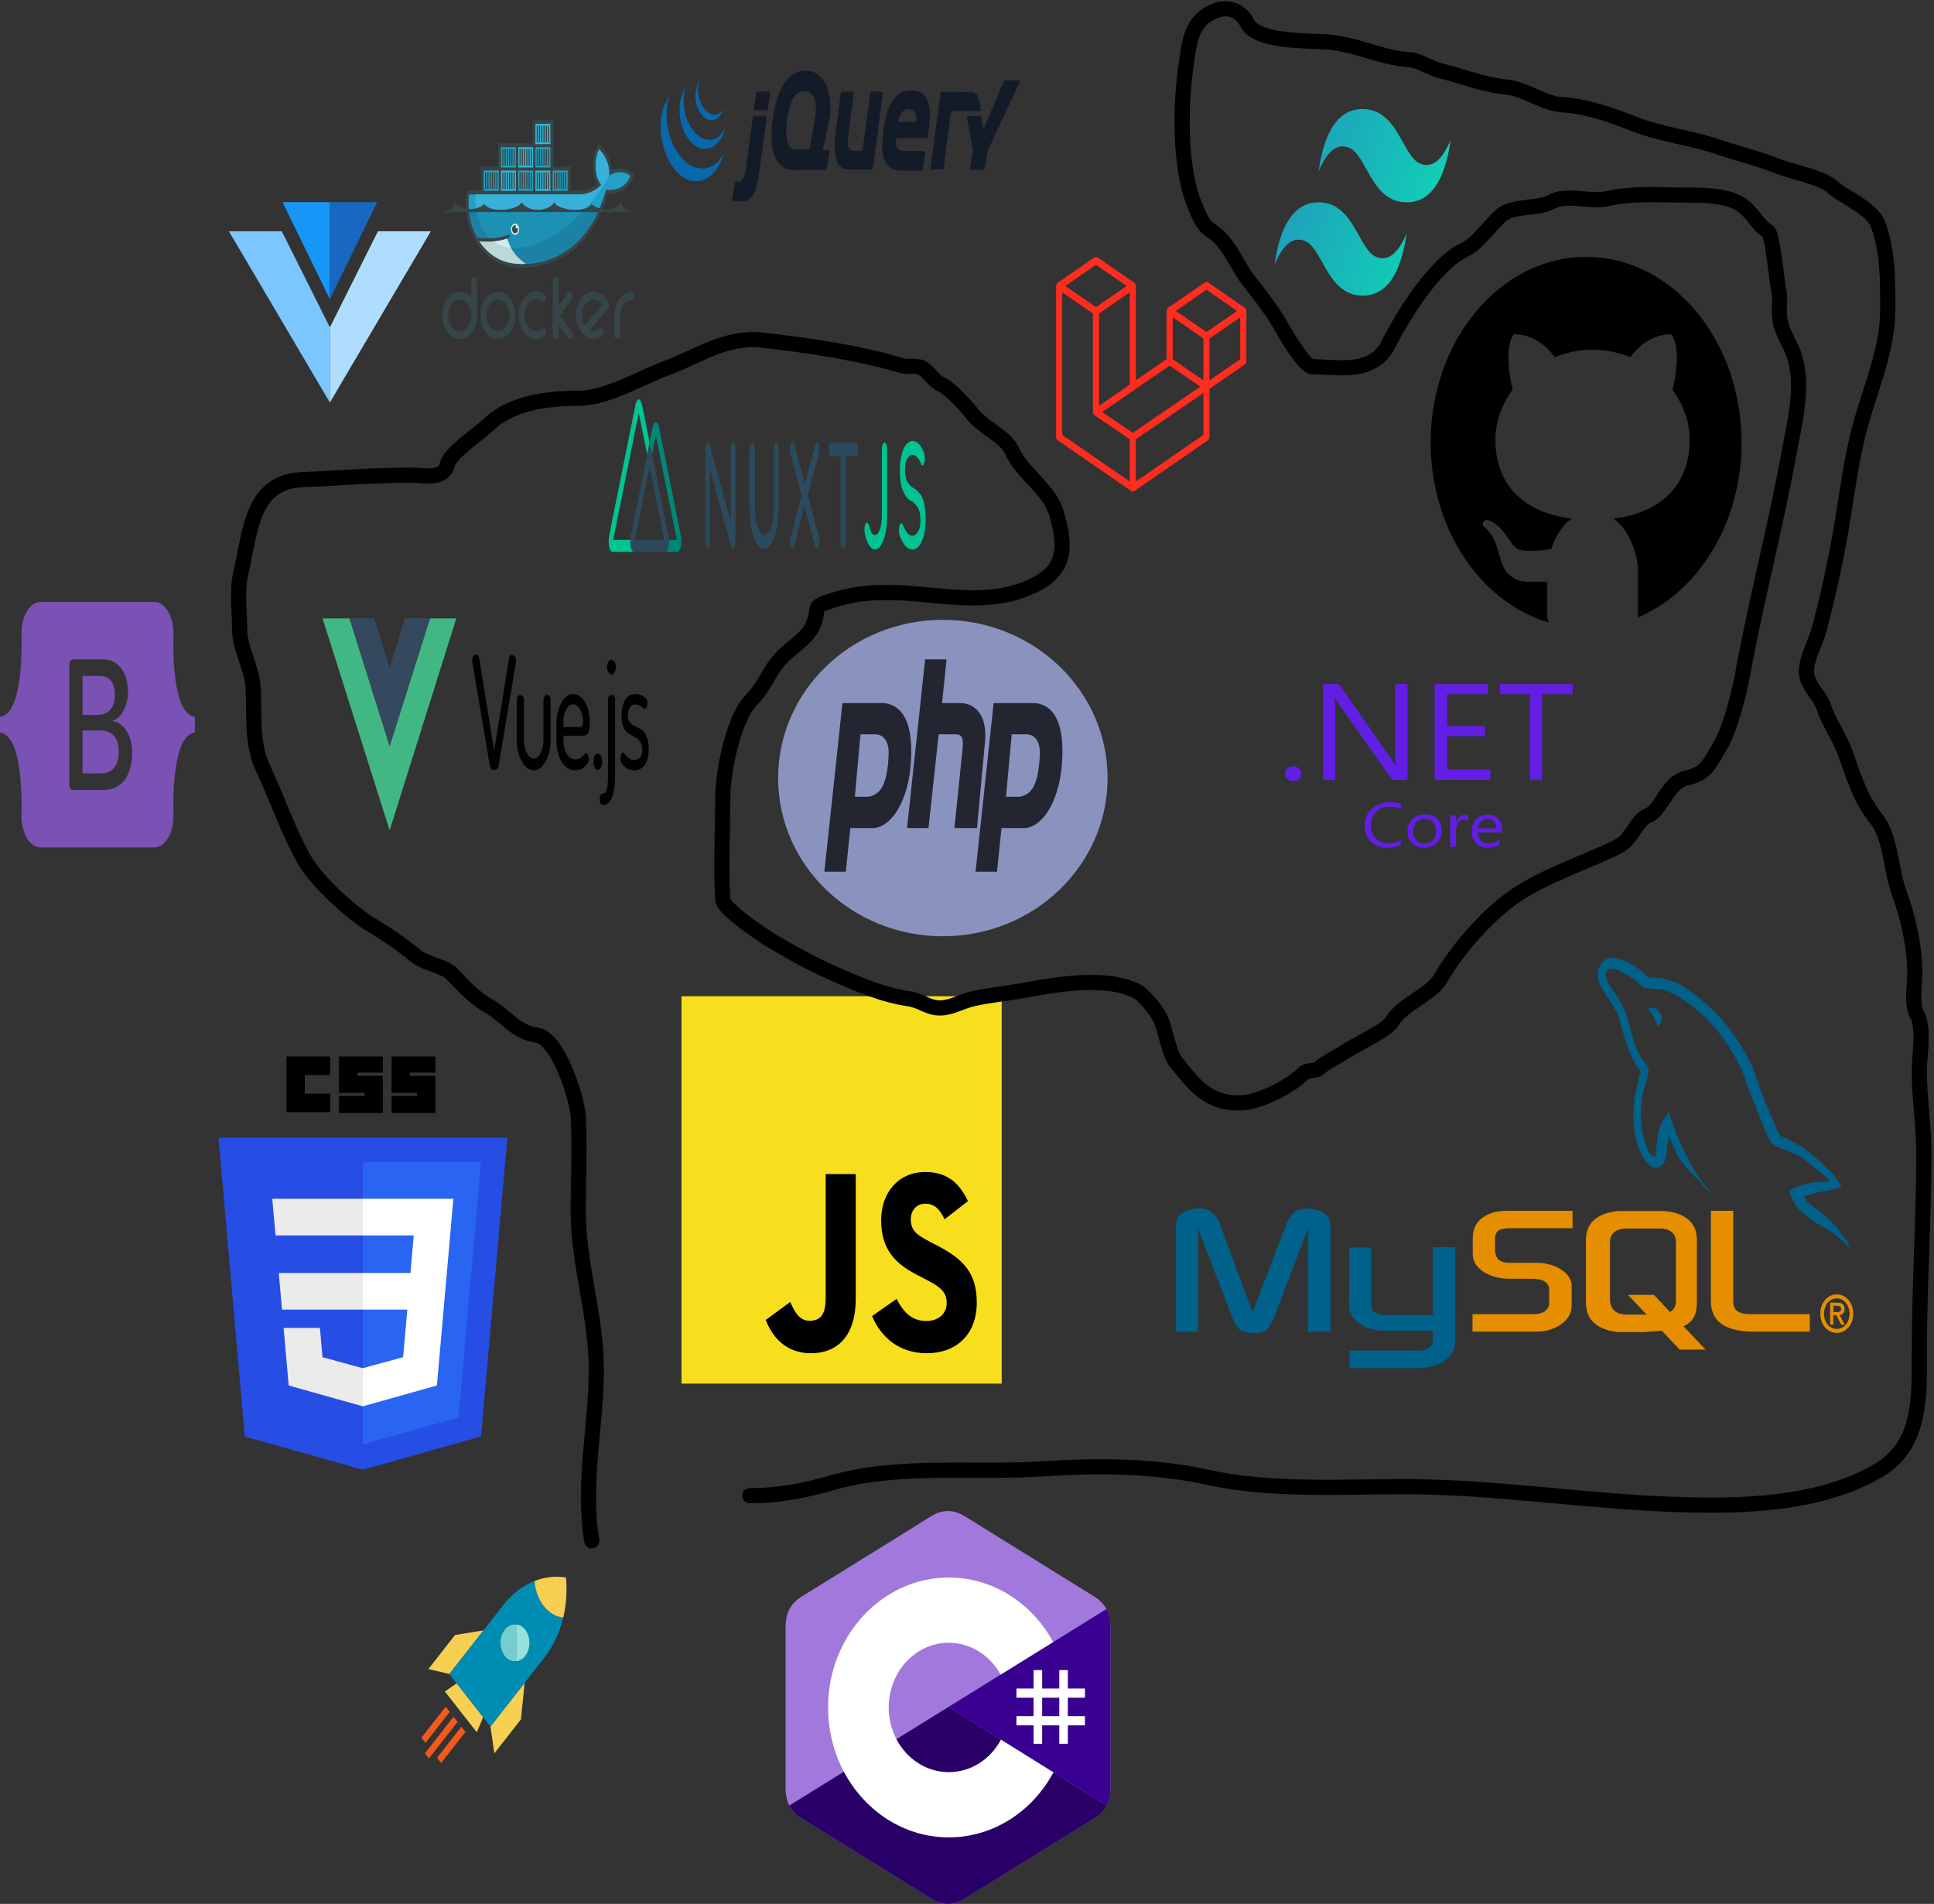 <svg width="383" height="377" viewBox="0 0 383 377" fill="none" xmlns="http://www.w3.org/2000/svg">
<rect x="0" y="0" width="383" height="377" fill="#333333" stroke="none"/>
<g id="javascript">
<g id="vuejs">
<path id="path893" fill-rule="evenodd" clip-rule="evenodd" d="M85.138 122.455H90.366L77.165 164.427L63.877 122.455H69.224L77.165 147.723L85.138 122.455Z" fill="#41B883"/>
<path id="path895" fill-rule="evenodd" clip-rule="evenodd" d="M80.197 122.446H85.169L77.158 147.767L69.21 122.446H74.105L77.158 132.194L80.197 122.446Z" fill="#35495E"/>
<path id="path897" fill-rule="evenodd" clip-rule="evenodd" d="M93.486 130.732C93.486 130.423 93.579 130.165 93.766 129.958C93.952 129.752 94.147 129.648 94.35 129.648C94.632 129.648 94.808 129.845 94.875 130.237L97.856 148.629L100.821 130.237C100.9 129.845 101.069 129.648 101.329 129.648C101.543 129.648 101.744 129.762 101.93 129.989C102.116 130.216 102.21 130.474 102.21 130.763C102.21 130.784 102.207 130.815 102.201 130.856C102.195 130.897 102.193 130.939 102.193 130.98L98.754 151.571C98.63 152.169 98.331 152.469 97.856 152.469C97.382 152.469 97.094 152.169 96.993 151.571L93.52 130.98C93.498 130.856 93.487 130.773 93.487 130.732H93.486ZM102.343 146.585V138.535C102.343 138.287 102.414 138.071 102.555 137.885C102.696 137.699 102.862 137.606 103.054 137.606C103.235 137.606 103.396 137.704 103.537 137.9C103.678 138.096 103.749 138.308 103.749 138.535V146.585C103.749 147.514 103.941 148.35 104.325 149.093C104.709 149.837 105.166 150.208 105.697 150.208C106.216 150.208 106.668 149.842 107.052 149.109C107.436 148.376 107.628 147.535 107.628 146.585V138.504C107.628 138.276 107.698 138.07 107.839 137.884C107.981 137.699 108.147 137.606 108.339 137.606C108.542 137.606 108.709 137.693 108.839 137.869C108.969 138.044 109.034 138.256 109.034 138.504V146.585C109.034 148.175 108.703 149.563 108.043 150.75C107.382 151.937 106.6 152.53 105.697 152.53C104.782 152.53 103.995 151.937 103.334 150.75C102.673 149.563 102.343 148.175 102.343 146.585H102.343ZM110.183 146.523V143.272C110.183 141.683 110.513 140.31 111.174 139.154C111.835 137.998 112.628 137.42 113.554 137.42C114.435 137.42 115.197 137.962 115.841 139.046C116.484 140.129 116.806 141.487 116.806 143.117C116.806 143.716 116.766 144.196 116.687 144.557C116.608 144.919 116.487 145.177 116.323 145.331C116.16 145.486 116.007 145.584 115.866 145.626C115.725 145.667 115.536 145.687 115.298 145.687H111.589V146.616C111.589 147.752 111.812 148.66 112.258 149.341C112.704 150.022 113.283 150.363 113.994 150.363C114.367 150.363 114.691 150.26 114.968 150.053C115.245 149.847 115.468 149.646 115.637 149.45C115.807 149.253 115.942 149.155 116.044 149.155C116.202 149.155 116.337 149.284 116.45 149.542C116.563 149.801 116.62 150.064 116.62 150.332C116.62 150.807 116.363 151.292 115.849 151.787C115.335 152.283 114.7 152.53 113.943 152.53C112.837 152.53 111.933 151.978 111.233 150.874C110.533 149.77 110.183 148.319 110.183 146.524L110.183 146.523ZM111.589 143.953H114.723C115.016 143.953 115.214 143.886 115.315 143.752C115.417 143.618 115.468 143.355 115.468 142.963C115.468 142.034 115.282 141.218 114.909 140.517C114.536 139.815 114.079 139.464 113.537 139.464C113.006 139.464 112.549 139.789 112.165 140.439C111.781 141.089 111.589 141.889 111.589 142.839L111.589 143.953ZM117.515 150.858C117.515 150.404 117.6 150.017 117.769 149.697C117.939 149.377 118.148 149.217 118.396 149.217C118.633 149.217 118.836 149.377 119.006 149.697C119.175 150.017 119.26 150.404 119.26 150.858C119.26 151.292 119.175 151.668 119.006 151.988C118.836 152.308 118.633 152.468 118.396 152.468C118.148 152.468 117.939 152.308 117.769 151.988C117.6 151.668 117.515 151.292 117.515 150.858ZM118.767 158.259C118.767 157.928 118.823 157.655 118.936 157.438C119.049 157.221 119.184 157.113 119.343 157.113C119.783 157.113 120.071 156.814 120.206 156.215C120.342 155.616 120.41 154.719 120.41 153.521V138.504C120.41 138.235 120.475 138.019 120.604 137.854C120.734 137.688 120.901 137.606 121.104 137.606C121.307 137.606 121.477 137.688 121.612 137.854C121.748 138.019 121.816 138.235 121.816 138.504V153.521C121.816 155.317 121.624 156.741 121.24 157.794C120.856 158.847 120.274 159.373 119.495 159.373C119.009 159.373 118.767 159.002 118.767 158.259L118.767 158.259ZM120.223 132.094C120.223 131.702 120.308 131.362 120.477 131.073C120.647 130.784 120.856 130.639 121.104 130.639C121.341 130.639 121.545 130.784 121.714 131.073C121.883 131.362 121.968 131.702 121.968 132.094C121.968 132.487 121.883 132.832 121.714 133.132C121.545 133.431 121.341 133.581 121.104 133.581C120.867 133.581 120.661 133.431 120.486 133.132C120.311 132.832 120.223 132.487 120.223 132.094H120.223ZM122.864 150.177C122.864 149.909 122.912 149.645 123.008 149.387C123.104 149.129 123.219 149 123.355 149C123.445 149 123.575 149.124 123.744 149.372C123.914 149.62 124.156 149.862 124.473 150.099C124.789 150.337 125.161 150.456 125.591 150.456C126.155 150.456 126.565 150.27 126.819 149.898C127.073 149.527 127.2 149.062 127.2 148.505C127.2 147.824 127.059 147.282 126.776 146.879C126.494 146.477 126.15 146.172 125.743 145.966C125.336 145.759 124.93 145.532 124.523 145.285C124.117 145.037 123.773 144.624 123.49 144.046C123.208 143.468 123.067 142.704 123.067 141.755C123.067 140.578 123.295 139.561 123.753 138.705C124.21 137.848 124.907 137.42 125.845 137.42C126.443 137.42 126.991 137.59 127.488 137.931C127.984 138.271 128.233 138.658 128.233 139.092C128.233 139.34 128.179 139.618 128.072 139.928C127.965 140.238 127.832 140.392 127.674 140.392C127.629 140.392 127.411 140.243 127.022 139.943C126.632 139.644 126.245 139.494 125.862 139.494C125.342 139.494 124.955 139.716 124.701 140.16C124.447 140.604 124.32 141.105 124.32 141.662C124.32 142.24 124.461 142.694 124.744 143.024C125.026 143.355 125.373 143.613 125.785 143.798C126.197 143.984 126.607 144.211 127.013 144.48C127.42 144.748 127.764 145.207 128.047 145.857C128.329 146.508 128.47 147.349 128.47 148.381C128.47 149.661 128.222 150.672 127.725 151.415C127.228 152.159 126.533 152.53 125.641 152.53C124.874 152.53 124.219 152.277 123.677 151.771C123.135 151.266 122.864 150.734 122.864 150.177L122.864 150.177Z" fill="#010101"/>
</g>
<g id="jslogo">
<path id="Vector" d="M134.966 197.274H198.37V273.98H134.966V197.274Z" fill="#F7DF1E"/>
<path id="Vector_2" d="M151.639 261.374L156.491 257.822C157.427 259.83 158.278 261.529 160.321 261.529C162.279 261.529 163.514 260.602 163.514 256.998V232.489H169.472V257.1C169.472 264.566 165.854 267.964 160.576 267.964C155.81 267.964 153.043 264.978 151.639 261.374L151.639 261.374ZM172.708 260.602L177.559 257.204C178.837 259.727 180.497 261.58 183.433 261.58C185.902 261.58 187.476 260.087 187.476 258.027C187.476 255.556 185.859 254.68 183.135 253.239L181.646 252.466C177.347 250.253 174.496 247.472 174.496 241.602C174.496 236.196 177.9 232.076 183.22 232.076C187.008 232.076 189.732 233.673 191.69 237.843L187.05 241.448C186.029 239.234 184.923 238.359 183.22 238.359C181.475 238.359 180.369 239.698 180.369 241.448C180.369 243.61 181.475 244.486 184.029 245.825L185.518 246.597C190.583 249.224 193.434 251.901 193.434 257.925C193.434 264.413 189.221 267.965 183.561 267.965C178.028 267.965 174.453 264.773 172.708 260.602" fill="black"/>
</g>
<g id="jquery">
<g id="Group">
<path id="Vector_3" d="M161.28 24.106L160.825 26.704L161.28 24.105V24.106ZM163.624 29.75L163.122 29.745L163.624 29.75ZM163.501 33.633L160.493 33.651L163.501 33.633ZM164.13 29.756L163.628 29.751L164.13 29.756ZM163.765 33.305L164.29 30.087L163.765 33.305ZM174.841 18.494L173.865 25.882L174.841 18.494ZM172.332 18.484L171.591 24.004L172.332 18.484Z" fill="#131B28"/>
<path id="Vector_4" d="M174.667 18.153H172.58C172.464 18.153 172.35 18.302 172.325 18.485L170.843 29.526C170.818 29.708 170.704 29.857 170.588 29.857H169.111C167.649 29.857 167.818 28.23 168.123 26L168.132 25.932L168.309 24.412L168.386 23.785L169.06 18.485C169.084 18.302 169.008 18.152 168.892 18.152H166.749C166.69 18.155 166.633 18.19 166.587 18.25C166.542 18.309 166.509 18.392 166.495 18.484L165.517 25.854C164.987 29.754 165.127 33.474 168.012 33.59H172.622C172.738 33.59 172.852 33.441 172.877 33.258L174.829 18.481C174.854 18.298 174.778 18.149 174.662 18.149L174.667 18.153ZM182.99 29.896C183.106 29.896 183.175 30.045 183.158 30.228L182.956 31.823L182.99 29.896ZM182.758 33.418L182.961 31.822L182.758 33.418ZM182.511 33.754L178.665 33.784L182.511 33.754Z" fill="#131B28"/>
<path id="Vector_5" d="M177.415 27.84C177.413 27.666 177.537 27.365 177.653 27.365L177.392 27.358C177.269 29.261 177.415 27.84 177.415 27.84V27.84ZM178.851 33.782H178.81H178.851ZM182.992 29.905C183.108 29.905 183.177 30.054 183.161 30.237L182.93 32.082L182.992 29.905ZM179.838 33.779H179.83H179.838ZM179.326 33.782H179.296H179.326ZM179.17 33.782H179.121H179.17ZM179.011 33.782H178.968H179.011ZM179.296 33.782H179.17H179.296Z" fill="#131B28"/>
<path id="Vector_6" d="M179.829 33.779L179.326 33.782L179.829 33.779ZM182.507 33.752L179.837 33.778L182.507 33.752ZM182.754 33.419L182.924 32.083L182.754 33.42V33.419ZM179.114 33.782H179.004H179.114ZM178.802 33.784H178.654H178.802ZM178.959 33.782H178.835H178.959ZM148.424 27.88L148.748 25.566L148.378 28.21L148.334 28.543L148.425 27.878L148.424 27.88ZM152.306 18.114H150.014C149.954 18.118 149.898 18.152 149.851 18.212C149.805 18.271 149.772 18.353 149.756 18.445L149.322 21.527C149.314 21.567 149.313 21.609 149.318 21.649C149.323 21.69 149.334 21.729 149.35 21.761C149.366 21.794 149.387 21.819 149.411 21.836C149.434 21.853 149.46 21.86 149.486 21.858H151.796C151.912 21.858 152.027 21.709 152.052 21.527L152.472 18.438C152.496 18.256 152.422 18.107 152.305 18.107L152.306 18.114ZM151.812 23.253L151.133 28.261L151.812 23.253ZM145.153 39.846L147.043 39.869C146.485 39.869 145.564 39.852 145.152 39.844L145.153 39.846Z" fill="#131B28"/>
<path id="Vector_7" d="M149.079 23.252L148.754 25.567L149.079 23.252ZM151.647 22.92H149.342C149.283 22.924 149.226 22.958 149.18 23.018C149.133 23.077 149.1 23.159 149.085 23.251L148.436 27.88L148.346 28.544L147.729 33.268C147.698 33.489 147.661 33.707 147.618 33.921C147.618 33.921 147.186 35.989 146.461 35.966L145.742 35.944C145.683 35.947 145.626 35.98 145.579 36.038C145.532 36.096 145.498 36.177 145.482 36.268L145.003 39.511C144.996 39.55 144.994 39.592 144.999 39.633C145.003 39.674 145.014 39.712 145.03 39.745C145.046 39.778 145.066 39.804 145.09 39.821C145.113 39.839 145.139 39.847 145.164 39.845L147.055 39.87C148.868 39.87 149.823 38.252 150.436 33.6L151.825 23.262C151.85 23.081 151.775 22.931 151.659 22.931L151.647 22.92ZM184.467 33.593C184.351 33.593 184.282 33.444 184.301 33.261L186.04 20.154L184.467 33.593ZM186.883 33.261L187.587 27.667L186.883 33.261Z" fill="#131B28"/>
<path id="Vector_8" d="M184.327 33.428C184.312 33.337 184.32 33.113 184.345 32.931L185.17 26.709L184.301 33.263C184.276 33.445 184.351 33.594 184.467 33.594H184.678C184.562 33.594 184.34 33.52 184.327 33.428V33.428ZM186.747 33.52C186.684 33.56 186.537 33.594 186.421 33.594H186.632C186.691 33.591 186.747 33.556 186.793 33.496C186.839 33.436 186.871 33.354 186.885 33.261L186.927 32.929C186.904 33.112 186.803 33.479 186.742 33.52H186.747ZM187.236 30.464L187.546 27.995L187.236 30.464ZM194.094 21.033L194.189 21.669C194.216 21.851 194.142 21.999 194.027 22" fill="#131B28"/>
<path id="Vector_9" d="M186.926 32.929L187.235 30.464L186.926 32.929ZM193.998 20.38L194.093 21.032L193.998 20.38ZM187.547 27.997L187.632 27.337L187.963 24.837L187.588 27.668L187.547 27.996V27.997ZM186.068 19.939L185.996 20.486L185.171 26.709L186.04 20.155L186.068 19.94V19.939Z" fill="#131B28"/>
<path id="Vector_10" d="M194.191 21.669L194.096 21.033L193.954 20.039C193.766 18.866 193.215 18.187 192.019 18.187L186.511 18.181C186.452 18.184 186.396 18.218 186.35 18.278C186.304 18.338 186.271 18.421 186.257 18.513L186.172 19.162L186.048 20.143L184.354 32.919C184.33 33.102 184.322 33.317 184.336 33.416C184.35 33.516 184.572 33.582 184.688 33.582H186.429C186.545 33.582 186.691 33.548 186.755 33.508C186.818 33.467 186.912 33.11 186.94 32.917L187.601 27.655L188.307 22.323C188.332 22.141 188.446 21.993 188.562 21.992L194.04 21.988C194.155 21.988 194.229 21.839 194.202 21.657L194.191 21.669ZM201.243 15.909L200.821 15.912H199.068C199.004 15.919 198.941 15.947 198.884 15.995C198.827 16.044 198.778 16.111 198.738 16.193L194.861 25.338C194.796 25.492 194.721 25.469 194.694 25.288L194.409 23.273C194.394 23.181 194.361 23.099 194.314 23.04C194.268 22.98 194.211 22.946 194.152 22.942H191.659C191.543 22.942 191.474 23.088 191.506 23.268L192.617 29.568C192.65 29.747 192.651 30.043 192.624 30.224L192.13 33.273C192.121 33.312 192.119 33.354 192.123 33.395C192.127 33.436 192.138 33.474 192.154 33.507C192.169 33.54 192.19 33.565 192.214 33.582C192.237 33.599 192.263 33.606 192.288 33.602H194.758C194.874 33.602 194.993 33.453 195.021 33.274L195.515 30.226C195.554 30.011 195.614 29.808 195.694 29.625L201.989 16.174C202.059 16.025 202.021 15.904 201.905 15.905L201.244 15.912L201.243 15.909ZM181.44 23.8C181.425 23.999 181.309 24.148 181.193 24.148H178.032C177.922 24.148 177.867 24.029 177.883 23.88L177.886 23.853L177.9 23.766C178.209 22.474 178.817 21.626 179.972 21.626C181.273 21.626 181.527 22.65 181.438 23.8H181.44ZM180.514 17.927C176.457 17.927 175.496 21.892 174.957 25.892C174.417 29.971 174.464 33.785 178.661 33.785H179.327L179.839 33.782L182.51 33.756C182.569 33.752 182.625 33.717 182.67 33.657C182.716 33.597 182.748 33.515 182.761 33.423L183.167 30.23C183.191 30.047 183.115 29.898 182.999 29.898H179.226C177.725 29.898 177.279 29.256 177.443 27.369H183.475C183.574 27.366 183.663 27.269 183.699 27.118C183.705 27.091 183.711 27.062 183.713 27.034C184.609 21.596 184.352 17.931 180.515 17.931L180.514 17.927ZM161.34 23.779L161.283 24.104C161.283 24.105 160.827 26.705 160.827 26.705L160.372 29.303C160.353 29.395 160.317 29.475 160.269 29.533C160.221 29.591 160.164 29.625 160.104 29.629H157.693C155.864 29.629 155.419 27.326 155.864 23.929C156.309 20.455 157.182 18.295 158.982 18.076C161.442 17.778 161.933 20.564 161.34 23.778L161.34 23.779ZM162.993 29.43C162.993 29.43 164.129 24.987 164.388 22.419C164.74 18.983 163.672 14 159.545 14C155.441 14 153.659 18.757 152.98 23.94C152.301 29.149 153.191 33.718 157.271 33.682L163.498 33.645C163.557 33.64 163.615 33.606 163.662 33.547C163.709 33.488 163.744 33.407 163.761 33.315L164.286 30.096C164.294 30.057 164.297 30.015 164.293 29.975C164.289 29.934 164.278 29.895 164.263 29.863C164.247 29.83 164.227 29.804 164.203 29.787C164.18 29.77 164.154 29.763 164.129 29.766H163.124C163.025 29.765 162.97 29.663 162.981 29.528C162.983 29.503 162.987 29.478 162.993 29.452V29.43Z" fill="#131B28"/>
<path id="Vector_11" d="M183.306 26.456C183.306 26.58 183.244 26.679 183.167 26.679C183.09 26.679 183.028 26.58 183.028 26.456C183.028 26.333 183.09 26.234 183.167 26.234C183.244 26.234 183.306 26.333 183.306 26.456Z" fill="#131B28"/>
</g>
<path id="Vector_12" d="M131.658 20.678C130.525 23.301 130.666 26.712 131.531 29.497L131.595 29.696L131.636 29.822L131.66 29.894L131.705 30.023L131.788 30.252L131.835 30.377L131.931 30.619L131.972 30.72L132.11 31.043L132.138 31.103L132.264 31.374L132.312 31.472L132.435 31.703L132.48 31.79L132.643 32.09L132.653 32.107L132.818 32.388L132.871 32.475L133.003 32.673L133.058 32.756L133.238 33.021L133.273 33.068L133.438 33.292L133.5 33.379L133.637 33.552L133.711 33.651L133.865 33.83L133.937 33.912L134.086 34.071L134.151 34.141L134.386 34.371L134.45 34.431L134.626 34.59L134.724 34.669L134.85 34.775L134.879 34.798L134.93 34.837L135.13 34.986L135.172 35.016L135.404 35.171L135.461 35.207L135.68 35.338L135.708 35.354L135.953 35.483L136.012 35.511L136.259 35.627C141.738 37.237 143.33 30.325 143.33 30.325C141.993 33.128 139.625 33.868 137.372 33.045C137.287 33.015 137.204 32.972 137.121 32.932L137.06 32.902C136.979 32.862 136.899 32.82 136.819 32.776L136.785 32.756C136.714 32.716 136.643 32.672 136.572 32.629L136.512 32.591C136.435 32.542 136.358 32.49 136.282 32.437L136.237 32.404L136.043 32.259L135.981 32.215C135.93 32.175 135.881 32.134 135.831 32.092L135.731 32.007C135.67 31.955 135.611 31.901 135.551 31.845L135.491 31.791C135.412 31.716 135.334 31.639 135.256 31.56C135.234 31.538 135.214 31.514 135.193 31.492L135.026 31.314C135.008 31.294 134.991 31.274 134.973 31.254L134.815 31.07L134.746 30.985L134.604 30.807L134.54 30.725L134.363 30.485C134.357 30.475 134.35 30.468 134.344 30.459C134.281 30.359 134.22 30.278 134.158 30.186L134.105 30.105L133.971 29.894L133.919 29.81C133.863 29.718 133.808 29.625 133.755 29.53C133.695 29.426 133.637 29.32 133.58 29.212L133.537 29.129L133.417 28.89L133.374 28.791L133.235 28.494C131.993 25.759 131.544 21.978 132.549 18.872L131.658 20.678ZM135.181 18.47C134.362 20.358 134.406 22.91 135.045 24.917C135.152 25.255 135.273 25.58 135.407 25.891C135.531 26.174 135.667 26.511 135.829 26.739L136.013 27.037L136.061 27.114L136.249 27.395L136.258 27.408L136.477 27.7L136.527 27.763L136.756 28.031L136.917 28.203L137.087 28.372L137.111 28.395L137.262 28.53L137.316 28.575L137.421 28.663L137.437 28.674L137.656 28.839L137.704 28.871L137.889 28.988L137.966 29.034L138.131 29.127L138.205 29.166C138.284 29.206 138.362 29.266 138.444 29.278C142.675 30.406 143.652 25.163 143.652 25.163C142.772 27.204 141.066 28.178 139.247 27.419L139.007 27.308L138.935 27.27L138.768 27.176L138.693 27.131L138.512 27.013L138.463 26.981L138.242 26.816L138.131 26.716L138.068 26.663L137.895 26.505L137.725 26.337L137.565 26.166L137.336 25.897L137.285 25.831C136.482 24.82 135.857 23.446 135.556 21.867C135.247 20.24 135.309 18.414 135.854 16.932L135.181 18.47ZM138.133 16.82C137.65 17.963 137.602 19.384 137.937 20.65C138.291 21.992 139.015 23.035 139.861 23.532L139.966 23.592L140.012 23.616L140.163 23.685C142.499 24.411 143.126 21.755 143.301 21.364C142.745 22.651 141.819 22.96 140.668 22.512C140.574 22.473 140.482 22.427 140.39 22.375C140.278 22.311 140.168 22.238 140.061 22.156C139.858 21.998 139.665 21.808 139.485 21.589C138.46 20.337 137.818 17.951 138.492 16.008" fill="#0868AC"/>
</g>
<g id="nuxt">
<g id="Calque 1-2">
<path id="path8" d="M145.522 88.011C145.564 88.136 145.597 88.283 145.619 88.445C145.641 88.607 145.651 88.779 145.649 88.952V107.041C145.651 107.233 145.639 107.424 145.615 107.603C145.59 107.782 145.554 107.945 145.507 108.084C145.46 108.223 145.403 108.332 145.34 108.405C145.277 108.478 145.21 108.513 145.142 108.508C145.065 108.508 144.988 108.474 144.915 108.406C144.848 108.348 144.788 108.239 144.741 108.092L140.59 92.834V107.198C140.593 107.535 140.549 107.862 140.467 108.108C140.385 108.354 140.272 108.497 140.153 108.508C140.144 108.508 140.135 108.508 140.126 108.508C140.065 108.514 140.004 108.484 139.948 108.42C139.891 108.356 139.84 108.259 139.798 108.135C139.756 108.01 139.723 107.863 139.702 107.702C139.68 107.541 139.67 107.37 139.672 107.198V89.071C139.671 88.88 139.683 88.69 139.709 88.513C139.735 88.337 139.773 88.177 139.822 88.045C139.868 87.912 139.923 87.808 139.984 87.739C140.044 87.67 140.11 87.637 140.175 87.642C140.258 87.641 140.341 87.686 140.418 87.774C140.489 87.85 140.55 87.979 140.597 88.147L144.73 103.439V88.952C144.729 88.785 144.739 88.619 144.759 88.463C144.78 88.306 144.812 88.163 144.853 88.042C144.893 87.92 144.942 87.822 144.996 87.754C145.05 87.685 145.108 87.647 145.167 87.642C145.176 87.641 145.185 87.641 145.194 87.642C145.255 87.636 145.316 87.665 145.372 87.729C145.428 87.793 145.479 87.888 145.522 88.011H145.522ZM154.05 88.011C154.14 88.293 154.187 88.662 154.182 89.041V100.484C154.191 101.964 154.063 103.424 153.813 104.723C153.575 105.948 153.222 106.965 152.793 107.66C152.348 108.38 151.843 108.752 151.331 108.737C150.813 108.76 150.303 108.395 149.852 107.681C149.421 106.989 149.066 105.972 148.828 104.744C148.577 103.445 148.45 101.985 148.458 100.506V89.062C148.457 88.87 148.469 88.68 148.495 88.502C148.521 88.325 148.559 88.165 148.609 88.032C148.659 87.894 148.718 87.785 148.783 87.712C148.849 87.639 148.918 87.604 148.989 87.608C149.055 87.609 149.12 87.646 149.181 87.719C149.242 87.792 149.297 87.898 149.343 88.032C149.391 88.162 149.43 88.319 149.456 88.494C149.482 88.668 149.494 88.856 149.493 89.045V100.489C149.487 101.466 149.575 102.429 149.747 103.278C149.906 104.068 150.136 104.726 150.414 105.184C150.692 105.642 151.009 105.883 151.331 105.884C151.66 105.891 151.984 105.654 152.271 105.198C152.56 104.746 152.8 104.083 152.967 103.278C153.141 102.431 153.231 101.467 153.225 100.489V89.045C153.221 88.669 153.266 88.302 153.352 88.015C153.395 87.877 153.449 87.767 153.51 87.694C153.57 87.621 153.636 87.586 153.701 87.591C153.767 87.587 153.832 87.622 153.892 87.695C153.952 87.767 154.006 87.875 154.05 88.011L154.05 88.011ZM162.177 106.363C162.24 106.609 162.274 106.906 162.272 107.21C162.274 107.4 162.262 107.589 162.237 107.764C162.211 107.939 162.171 108.096 162.122 108.223C162.029 108.471 161.906 108.609 161.778 108.609C161.697 108.618 161.617 108.568 161.545 108.464C161.473 108.36 161.411 108.206 161.366 108.016L159.314 100.281L157.308 108.003C157.264 108.196 157.203 108.355 157.131 108.463C157.059 108.572 156.978 108.628 156.897 108.626C156.837 108.63 156.777 108.599 156.722 108.534C156.666 108.47 156.616 108.375 156.574 108.253C156.532 108.145 156.499 108.014 156.477 107.868C156.454 107.722 156.442 107.565 156.442 107.405C156.444 107.047 156.489 106.7 156.569 106.422L158.735 98.102L156.559 89.846C156.491 89.605 156.454 89.306 156.452 88.998C156.451 88.809 156.464 88.621 156.49 88.447C156.515 88.272 156.554 88.115 156.603 87.985C156.649 87.851 156.704 87.745 156.764 87.672C156.825 87.599 156.891 87.562 156.957 87.561C157.036 87.563 157.113 87.615 157.184 87.714C157.258 87.814 157.322 87.967 157.368 88.159L159.397 95.851L161.406 88.235C161.449 88.044 161.508 87.885 161.578 87.771C161.648 87.657 161.726 87.591 161.806 87.578C161.869 87.579 161.932 87.617 161.989 87.69C162.046 87.763 162.098 87.87 162.14 88.002C162.185 88.117 162.222 88.257 162.248 88.414C162.274 88.57 162.288 88.74 162.29 88.913C162.286 89.219 162.25 89.515 162.185 89.761L159.981 98.043L162.177 106.363ZM169.797 88.011C169.846 88.137 169.885 88.292 169.911 88.465C169.937 88.637 169.949 88.824 169.947 89.011C169.949 89.196 169.936 89.38 169.91 89.55C169.885 89.719 169.846 89.871 169.797 89.995C169.695 90.237 169.565 90.364 169.432 90.351H167.552V107.08C167.554 107.269 167.541 107.456 167.515 107.631C167.489 107.805 167.451 107.962 167.402 108.093C167.296 108.36 167.159 108.508 167.016 108.508C166.874 108.508 166.737 108.36 166.63 108.093C166.582 107.962 166.544 107.805 166.518 107.63C166.492 107.456 166.479 107.269 166.48 107.08V90.351H164.605C164.472 90.365 164.341 90.233 164.242 89.982C164.194 89.854 164.157 89.698 164.132 89.526C164.107 89.353 164.096 89.168 164.099 88.982C164.097 88.801 164.109 88.621 164.133 88.453C164.158 88.286 164.195 88.135 164.242 88.011C164.341 87.76 164.472 87.628 164.605 87.643H169.432C169.566 87.629 169.697 87.761 169.797 88.011V88.011Z" fill="#2C4A5D"/>
<path id="path10" d="M172.108 107.973C171.767 107.427 171.482 106.634 171.284 105.676C171.225 105.439 171.192 105.16 171.188 104.871C171.188 104.686 171.202 104.504 171.23 104.336C171.257 104.169 171.297 104.02 171.347 103.9C171.433 103.647 171.55 103.495 171.674 103.477C171.768 103.501 171.858 103.58 171.94 103.709C172.022 103.837 172.094 104.012 172.15 104.223C172.266 104.758 172.429 105.2 172.623 105.503C172.817 105.806 173.036 105.961 173.258 105.952C173.44 105.964 173.62 105.872 173.789 105.683C173.958 105.494 174.111 105.21 174.24 104.85C174.371 104.502 174.474 104.08 174.543 103.613C174.612 103.146 174.646 102.644 174.643 102.137V89.07C174.642 88.879 174.656 88.69 174.683 88.516C174.71 88.341 174.75 88.185 174.8 88.057C174.899 87.784 175.032 87.631 175.17 87.633C175.239 87.624 175.308 87.655 175.372 87.724C175.437 87.793 175.496 87.9 175.545 88.036C175.592 88.171 175.629 88.331 175.654 88.507C175.678 88.684 175.69 88.873 175.688 89.062V102.158C175.692 103.332 175.582 104.487 175.371 105.498C175.162 106.506 174.861 107.338 174.5 107.91C174.122 108.515 173.693 108.825 173.258 108.808C172.856 108.82 172.459 108.532 172.108 107.973V107.973ZM179.369 108.194C178.951 107.745 178.567 107.073 178.239 106.214C178.172 106.07 178.117 105.885 178.079 105.673C178.041 105.461 178.02 105.227 178.018 104.99C178.019 104.808 178.033 104.629 178.058 104.463C178.084 104.297 178.121 104.148 178.168 104.023C178.213 103.888 178.267 103.781 178.327 103.708C178.386 103.635 178.451 103.598 178.517 103.599C178.628 103.595 178.735 103.712 178.817 103.926C179.07 104.609 179.365 105.159 179.688 105.549C180.012 105.913 180.358 106.091 180.707 106.075C181.104 106.11 181.496 105.807 181.832 105.206C181.969 104.988 182.083 104.673 182.164 104.291C182.245 103.91 182.288 103.476 182.291 103.031C182.294 102.554 182.253 102.083 182.172 101.663C182.092 101.243 181.975 100.888 181.832 100.632C181.41 99.933 180.947 99.454 180.465 99.217C179.854 98.941 179.278 98.232 178.79 97.157C178.593 96.663 178.438 96.05 178.337 95.364C178.236 94.678 178.19 93.936 178.204 93.194C178.196 92.086 178.312 90.999 178.535 90.088C178.761 89.182 179.073 88.475 179.435 88.045C179.85 87.552 180.295 87.308 180.745 87.328C181.166 87.321 181.584 87.523 181.98 87.926C182.33 88.259 182.65 88.798 182.92 89.507C182.991 89.655 183.05 89.846 183.092 90.066C183.134 90.286 183.159 90.529 183.163 90.778C183.163 90.956 183.151 91.132 183.126 91.296C183.102 91.46 183.066 91.608 183.021 91.732C182.978 91.868 182.925 91.977 182.865 92.05C182.806 92.123 182.742 92.159 182.677 92.156C182.588 92.165 182.502 92.079 182.435 91.914C182.216 91.334 181.957 90.888 181.674 90.604C181.381 90.271 181.068 90.095 180.752 90.087C180.356 90.03 179.964 90.317 179.628 90.91C179.499 91.15 179.394 91.477 179.321 91.86C179.248 92.243 179.209 92.672 179.209 93.107C179.209 93.543 179.248 93.971 179.321 94.354C179.394 94.738 179.499 95.064 179.628 95.305C180.012 95.938 180.432 96.382 180.869 96.619C181.334 96.877 181.787 97.276 182.22 97.81C182.548 98.219 182.828 98.88 183.028 99.717C183.231 100.68 183.33 101.79 183.312 102.909C183.318 104.009 183.198 105.085 182.97 105.977C182.73 106.897 182.407 107.619 182.034 108.067C181.625 108.573 181.182 108.827 180.736 108.813C180.271 108.837 179.808 108.628 179.369 108.194V108.194Z" fill="#00C391"/>
<path id="path12" d="M124.923 108.262C124.912 108.208 124.903 108.153 124.894 108.096C124.837 107.72 124.819 107.305 124.843 106.901H121.437L126.5 81.751L128.162 89.999L128.644 87.591L127.195 80.386C127.125 80.017 127.024 79.703 126.901 79.473C126.777 79.242 126.635 79.103 126.488 79.068C126.34 79.087 126.198 79.222 126.077 79.458C125.955 79.694 125.86 80.022 125.801 80.403L120.672 105.859C120.596 106.218 120.552 106.625 120.544 107.044C120.536 107.463 120.565 107.881 120.627 108.261C120.706 108.612 120.818 108.894 120.951 109.075C121.084 109.255 121.232 109.327 121.378 109.283H125.674C125.527 109.328 125.379 109.256 125.247 109.076C125.114 108.895 125.002 108.613 124.923 108.262V108.262Z" fill="#00C492"/>
<path id="path14" d="M134.799 105.859L130.585 84.9C130.516 84.527 130.415 84.209 130.29 83.976C130.166 83.743 130.023 83.601 129.875 83.565C129.728 83.583 129.585 83.717 129.464 83.953C129.343 84.188 129.247 84.515 129.189 84.896L128.644 87.592L129.129 89.999L129.879 86.248L134.049 106.902H132.463C132.484 107.243 132.472 107.593 132.43 107.919C132.421 107.991 132.41 108.06 132.397 108.126L132.384 108.203C132.297 108.546 132.183 108.824 132.049 109.013C131.916 109.201 131.768 109.294 131.619 109.283H134.1C134.249 109.294 134.397 109.202 134.53 109.013C134.663 108.825 134.778 108.546 134.864 108.203C134.932 107.834 134.962 107.419 134.95 107.005C134.939 106.59 134.887 106.193 134.799 105.859Z" fill="#008776"/>
<path id="path16" d="M132.384 108.203L132.398 108.127C132.411 108.06 132.422 107.991 132.431 107.919C132.473 107.594 132.484 107.243 132.464 106.902C132.44 106.533 132.393 106.18 132.325 105.859L129.132 89.999L128.644 87.592L128.159 89.999L124.967 105.859C124.905 106.184 124.863 106.537 124.844 106.902C124.818 107.305 124.834 107.72 124.89 108.097C124.899 108.154 124.908 108.209 124.919 108.263C124.998 108.614 125.11 108.895 125.243 109.076C125.375 109.256 125.523 109.328 125.67 109.284H131.615C131.765 109.296 131.914 109.204 132.048 109.016C132.182 108.827 132.297 108.548 132.384 108.203V108.203ZM128.644 92.406L131.563 106.902H125.727L128.644 92.406Z" fill="#2D4A5D"/>
</g>
</g>
<path id="bootstrap" fill-rule="evenodd" clip-rule="evenodd" d="M8.016 119.193C5.814 119.193 4.184 122.241 4.257 125.546C4.327 128.722 4.236 132.834 3.582 136.188C2.925 139.552 1.814 141.683 0 141.957V145.045C1.814 145.32 2.925 147.45 3.582 150.814C4.236 154.168 4.327 158.281 4.257 161.456C4.184 164.761 5.814 167.809 8.016 167.809H30.581C32.783 167.809 34.412 164.762 34.339 161.456C34.269 158.281 34.36 154.168 35.015 150.814C35.672 147.45 36.779 145.319 38.594 145.045V141.957C36.779 141.683 35.672 139.552 35.015 136.188C34.36 132.835 34.269 128.722 34.339 125.546C34.412 122.241 32.783 119.193 30.581 119.193H8.016H8.016ZM26.165 149.12C26.165 153.671 24.018 156.431 20.456 156.431H14.391C14.217 156.431 14.051 156.322 13.928 156.128C13.806 155.934 13.737 155.671 13.737 155.397V131.606C13.737 131.331 13.806 131.068 13.928 130.874C14.051 130.68 14.217 130.571 14.391 130.571H20.421C23.392 130.571 25.341 133.116 25.341 137.023C25.341 139.765 24.03 142.22 22.359 142.65V142.793C24.634 143.187 26.165 145.679 26.165 149.12V149.12ZM19.794 133.85H16.336V141.574H19.249C21.5 141.574 22.742 140.141 22.742 137.578C22.742 135.176 21.674 133.85 19.794 133.85ZM16.336 144.639V153.151H19.922C22.266 153.151 23.508 151.664 23.508 148.868C23.508 146.073 22.231 144.639 19.771 144.639H16.336V144.639Z" fill="#7952B3"/>
<path id="tailwind-icon" d="M269.844 21.591C265.197 21.591 262.292 25.696 261.131 33.906C262.873 29.801 264.906 28.262 267.23 29.288C268.555 29.873 269.503 31.573 270.552 33.453C272.26 36.517 274.238 40.063 278.557 40.063C283.204 40.063 286.108 35.958 287.27 27.749C285.527 31.854 283.494 33.393 281.171 32.367C279.845 31.781 278.897 30.082 277.849 28.201C276.14 25.137 274.163 21.591 269.844 21.591ZM261.131 40.063C256.484 40.063 253.579 44.168 252.417 52.378C254.16 48.273 256.193 46.734 258.517 47.76C259.842 48.346 260.79 50.045 261.839 51.925C263.547 54.989 265.524 58.535 269.844 58.535C274.49 58.535 277.395 54.431 278.557 46.221C276.814 50.326 274.781 51.865 272.457 50.839C271.132 50.253 270.184 48.554 269.136 46.673C267.427 43.609 265.45 40.063 261.131 40.063Z" fill="url(#paint0_linear_2_87)"/>
<g id="vuetify-icon">
<path id="Vector_13" d="M65.326 40.027H55.954L65.326 59.268" fill="#1697F6"/>
<path id="Vector_14" d="M65.326 40.027H74.698L65.326 59.268" fill="#1867C0"/>
<path id="Vector_15" d="M65.326 64.821V79.707L45.332 45.801H55.805" fill="#7BC6FF"/>
<path id="Vector_16" d="M65.326 64.821V79.707L85.32 45.801H74.847" fill="#AEDDFF"/>
</g>
<g id="css-icon">
<path id="Vector_17" d="M71.836 291.031L48.477 284.459L43.272 225.284H100.471L95.26 284.45L71.836 291.031V291.031Z" fill="#264DE4"/>
<path id="Vector_18" d="M90.799 280.682L95.252 230.123H71.872V286.001L90.799 280.682V280.682Z" fill="#2965F1"/>
<path id="Vector_19" d="M55.206 252.07L55.847 259.327H71.872V252.07H55.206ZM53.916 237.381L54.567 244.638H71.872V237.381H53.916V237.381ZM71.872 270.918L71.841 270.927L63.866 268.744L63.356 262.956H56.167L57.17 274.352L71.839 278.478L71.872 278.469V270.918Z" fill="#EBEBEB"/>
<path id="Vector_20" d="M56.733 209.203H65.406V212.879H60.36V216.555H65.406V220.231H56.733V209.203ZM67.14 209.203H75.813V212.4H70.767V213.039H75.813V220.391H67.141V217.034H72.186V216.395H67.14V209.203H67.14ZM77.548 209.203H86.221V212.4H81.175V213.039H86.221V220.391H77.548V217.034H82.594V216.395H77.548V209.203H77.548Z" fill="black"/>
<path id="Vector_21" d="M88.492 252.07L89.785 237.381H71.847V244.638H81.937L81.285 252.07H71.847V259.327H80.665L79.833 268.74L71.847 270.925V278.475L86.527 274.352L86.634 273.125L88.317 254.019L88.492 252.07V252.07Z" fill="white"/>
</g>
<g id="csharp">
<path id="Vector_22" d="M219.891 322.083C219.891 320.775 219.631 319.619 219.105 318.627C218.589 317.652 217.815 316.834 216.778 316.188C208.215 310.875 199.643 305.578 191.083 300.26C188.775 298.827 186.537 298.879 184.247 300.333C180.838 302.496 163.774 313.015 158.689 316.185C156.595 317.489 155.576 319.486 155.575 322.08C155.572 332.764 155.575 343.449 155.572 354.133C155.572 355.412 155.821 356.546 156.324 357.522C156.84 358.527 157.625 359.367 158.686 360.028C163.771 363.197 180.838 373.716 184.246 375.879C186.537 377.334 188.775 377.386 191.084 375.953C199.644 370.634 208.216 365.338 216.781 360.025C217.842 359.364 218.626 358.524 219.143 357.52C219.645 356.543 219.895 355.409 219.895 354.13C219.895 354.13 219.895 332.767 219.891 322.083Z" fill="#A179DC"/>
<path id="Vector_23" d="M187.832 338.002L156.324 357.522C156.84 358.527 157.625 359.367 158.686 360.028C163.771 363.197 180.838 373.716 184.246 375.88C186.537 377.335 188.775 377.387 191.084 375.953C199.644 370.634 208.216 365.338 216.781 360.025C217.842 359.364 218.626 358.524 219.143 357.52L187.832 338.002Z" fill="#280068"/>
<path id="Vector_24" d="M219.891 322.083C219.891 320.775 219.631 319.619 219.105 318.627L187.832 338.003L219.143 357.52C219.645 356.543 219.894 355.409 219.895 354.13C219.895 354.13 219.895 332.767 219.891 322.083" fill="#390091"/>
<g id="Group_2">
<path id="Vector_25" d="M206.382 330.705V334.354H209.773V330.705H211.469V334.354H214.86V336.178H211.469V339.827H214.86V341.651H211.469V345.3H209.773V341.651H206.382V345.3H204.687V341.651H201.296V339.827H204.687V336.178H201.296V334.354H204.687V330.705H206.382ZM209.773 336.178H206.382V339.827H209.773V336.178Z" fill="white"/>
<path id="Vector_26" d="M187.901 312.381C196.746 312.381 204.468 317.549 208.604 325.231L208.564 325.158L198.157 331.605C196.107 327.87 192.348 325.349 188.036 325.297L187.901 325.296C181.326 325.296 175.995 331.031 175.995 338.106C175.993 340.336 176.534 342.527 177.565 344.461C179.617 348.316 183.475 350.916 187.901 350.916C192.354 350.916 196.233 348.283 198.275 344.387L198.225 344.481L208.616 350.958C204.525 358.575 196.909 363.727 188.167 363.83L187.901 363.832C179.028 363.832 171.284 358.631 167.158 350.908C165.144 347.138 163.992 342.767 163.992 338.106C163.992 323.898 174.696 312.38 187.901 312.38L187.901 312.381Z" fill="white"/>
</g>
</g>
<g id=".netcore">
<path id="Vector_27" d="M257.222 152.184C257.076 152.042 256.898 151.93 256.702 151.851C256.506 151.772 256.296 151.735 256.082 151.735C255.868 151.731 255.658 151.772 255.462 151.847C255.266 151.926 255.089 152.038 254.943 152.179C254.792 152.316 254.674 152.479 254.596 152.657C254.519 152.84 254.478 153.031 254.478 153.222C254.473 153.418 254.514 153.609 254.596 153.787C254.678 153.966 254.797 154.128 254.947 154.265C255.093 154.406 255.27 154.518 255.466 154.593C255.663 154.669 255.874 154.705 256.087 154.701C256.299 154.702 256.51 154.664 256.705 154.589C256.901 154.514 257.078 154.404 257.226 154.265C257.381 154.132 257.5 153.97 257.582 153.791C257.664 153.613 257.705 153.422 257.705 153.226C257.705 153.031 257.664 152.84 257.582 152.661C257.495 152.479 257.377 152.316 257.222 152.184V152.184ZM276.296 148.81C276.273 149.74 276.323 150.675 276.441 151.602H276.387C276.259 151.373 275.977 150.949 275.544 150.33L265.152 135.46H261.998V154.444H264.423V140.72C264.45 139.852 264.409 138.983 264.309 138.115H264.4C264.573 138.53 264.797 138.929 265.061 139.303L275.735 154.444H278.72V135.46H276.296V148.81ZM295.16 152.358H286.591V145.781H294.089V143.778H286.591V137.471H294.636V135.46H284.107V154.444H295.146L295.16 152.358ZM297.015 135.46V137.471H302.985V154.444H305.41V137.471H311.449V135.46H297.015ZM273.251 159.164C272.645 159.384 272.098 159.72 271.647 160.149C271.182 160.602 270.817 161.133 270.58 161.719C270.343 162.305 270.238 162.924 270.266 163.543C270.22 164.69 270.658 165.812 271.496 166.668C271.916 167.071 272.426 167.382 272.991 167.59C273.556 167.798 274.163 167.889 274.769 167.864C275.68 167.893 276.587 167.719 277.412 167.353L277.421 166.385C276.665 166.788 275.803 166.988 274.928 166.967C274.459 166.984 273.989 166.909 273.556 166.747C273.123 166.585 272.731 166.335 272.412 166.02C271.745 165.313 271.402 164.399 271.455 163.468C271.401 162.484 271.77 161.52 272.481 160.78C272.818 160.439 273.233 160.174 273.693 159.991C274.155 159.812 274.654 159.725 275.156 159.737C275.954 159.725 276.738 159.903 277.435 160.257V159.214C276.712 158.948 275.935 158.823 275.156 158.848C274.504 158.84 273.853 158.944 273.251 159.164V159.164ZM284.613 162.139C284.309 161.847 283.938 161.618 283.528 161.469C283.117 161.32 282.676 161.254 282.234 161.275C281.765 161.254 281.3 161.324 280.862 161.478C280.425 161.632 280.028 161.865 279.691 162.16C279.363 162.492 279.112 162.878 278.948 163.302C278.784 163.726 278.716 164.171 278.748 164.619C278.702 165.471 279.026 166.306 279.646 166.942C279.955 167.245 280.329 167.486 280.748 167.648C281.168 167.806 281.619 167.885 282.07 167.869C282.531 167.881 282.991 167.802 283.419 167.64C283.848 167.478 284.231 167.233 284.545 166.921C285.184 166.264 285.515 165.405 285.466 164.528C285.52 163.655 285.215 162.804 284.613 162.139ZM283.779 166.406C283.579 166.617 283.328 166.783 283.046 166.892C282.764 167.001 282.458 167.049 282.152 167.033C281.838 167.046 281.528 166.992 281.241 166.884C280.954 166.772 280.698 166.605 280.489 166.389C280.052 165.896 279.832 165.273 279.873 164.64C279.832 163.988 280.051 163.344 280.489 162.829C280.694 162.613 280.949 162.442 281.236 162.326C281.523 162.214 281.838 162.16 282.148 162.172C282.458 162.155 282.763 162.209 283.046 162.322C283.328 162.434 283.579 162.604 283.779 162.82C284.194 163.343 284.395 163.98 284.349 164.624C284.395 165.255 284.194 165.891 283.779 166.406V166.406ZM289.062 161.732C288.72 162.01 288.469 162.372 288.346 162.775V161.47H287.207V167.719H288.346V164.532C288.31 163.955 288.474 163.377 288.811 162.887C288.934 162.708 289.098 162.559 289.299 162.455C289.499 162.351 289.723 162.288 289.95 162.284C290.242 162.263 290.534 162.334 290.78 162.484V161.453C290.57 161.391 290.352 161.362 290.133 161.37C289.741 161.366 289.363 161.495 289.062 161.732V161.732ZM297.448 164.312C297.503 163.518 297.243 162.737 296.719 162.106C296.459 161.84 296.14 161.628 295.78 161.491C295.42 161.354 295.032 161.291 294.645 161.312C294.216 161.3 293.788 161.378 293.392 161.536C293 161.694 292.649 161.931 292.366 162.23C291.747 162.888 291.426 163.737 291.468 164.603C291.409 165.467 291.705 166.323 292.298 166.996C292.585 167.283 292.94 167.507 293.332 167.657C293.724 167.806 294.153 167.869 294.577 167.852C295.42 167.889 296.254 167.682 296.956 167.258V166.319C296.356 166.763 295.609 167.009 294.836 167.017C294.54 167.033 294.239 166.992 293.961 166.892C293.683 166.792 293.428 166.647 293.218 166.452C292.811 166.002 292.604 165.43 292.64 164.848H297.457L297.448 164.312ZM292.63 164.021C292.69 163.527 292.927 163.061 293.3 162.7C293.468 162.536 293.671 162.405 293.897 162.317C294.123 162.229 294.367 162.186 294.613 162.189C294.85 162.176 295.082 162.214 295.301 162.297C295.52 162.38 295.711 162.504 295.866 162.667C296.185 163.053 296.345 163.527 296.322 164.009L292.63 164.021Z" fill="#621EE5"/>
</g>
<g id="mysql-full">
<g id="mysql">
<path id="Vector_28" d="M232.842 263.684H237.262V243.224L244.104 261.067C244.911 263.218 246.017 263.991 248.184 263.991C250.351 263.991 251.413 263.226 252.221 261.067L259.064 243.224V263.692H263.485V243.258C263.485 241.264 262.803 240.3 261.402 239.802C258.044 238.573 255.792 239.637 254.772 242.294L248.058 259.904L241.554 242.287C240.577 239.629 238.282 238.566 234.925 239.795C233.522 240.293 232.842 241.257 232.842 243.25V263.684ZM267.158 247.025H271.577V258.302C271.535 258.915 271.744 260.353 274.166 260.397C275.401 260.42 283.699 260.397 283.777 260.397V246.969H288.205C288.225 246.969 288.2 265.278 288.201 265.357C288.225 269.872 283.423 270.853 281.21 270.929H267.255V267.441L281.235 267.441C284.079 267.087 283.744 265.43 283.744 264.872V263.512H274.35C269.98 263.466 267.197 261.228 267.162 258.655C267.159 258.424 267.257 247.136 267.16 247.024L267.158 247.025Z" fill="#00618A"/>
<path id="Vector_29" d="M291.612 263.685H304.319C305.806 263.685 307.252 263.32 308.4 262.687C310.313 261.658 311.248 260.262 311.248 258.435V254.647C311.248 253.152 310.185 251.757 308.103 250.826C306.998 250.327 305.638 250.062 304.321 250.062H298.966C297.181 250.062 296.331 249.431 296.119 248.036C296.076 247.87 296.076 247.728 296.076 247.57V245.212C296.076 245.079 296.076 244.945 296.119 244.779C296.331 243.716 296.799 243.416 298.371 243.243C298.499 243.243 298.668 243.209 298.797 243.209H311.419V239.754H299.009C297.224 239.754 296.289 239.887 295.439 240.186C292.801 241.15 291.654 242.687 291.654 245.345V248.368C291.654 250.694 293.907 252.688 297.688 253.153C298.114 253.186 298.539 253.219 298.963 253.219H303.553C303.723 253.219 303.894 253.219 304.021 253.252C305.423 253.385 306.019 253.684 306.443 254.282C306.705 254.589 306.784 254.881 306.784 255.204V258.227C306.784 258.593 306.572 259.058 306.147 259.456C305.764 259.856 305.127 260.121 304.276 260.188C304.106 260.188 303.979 260.221 303.809 260.221H291.612V263.676V263.685ZM338.819 257.671C338.819 261.226 341.071 263.22 345.618 263.619C346.043 263.657 346.468 263.679 346.893 263.685H358.411V260.229H346.808C344.216 260.229 343.238 259.465 343.238 257.637V239.761H338.818V257.67L338.819 257.671ZM314.067 257.851V245.533C314.067 242.403 315.94 240.505 319.646 239.906C320.041 239.84 320.439 239.806 320.838 239.806H329.228C329.641 239.806 330.054 239.84 330.463 239.906C334.168 240.505 336.042 242.402 336.042 245.533V257.851C336.042 260.39 335.246 261.749 333.412 262.634L337.765 267.244H332.634L329.111 263.515L325.565 263.778H320.838C320.029 263.778 319.178 263.645 318.24 263.345C315.424 262.446 314.068 260.715 314.068 257.851H314.067ZM318.838 257.544C318.838 257.71 318.88 257.876 318.923 258.077C319.185 259.509 320.328 260.308 322.067 260.308H326.083L322.395 256.403H327.527L330.737 259.808C331.329 259.438 331.719 258.871 331.85 258.144C331.893 257.978 331.893 257.811 331.893 257.644V245.833C331.893 245.7 331.893 245.526 331.85 245.367C331.588 244.036 330.444 243.27 328.741 243.27H322.075C320.11 243.27 318.839 244.268 318.839 245.833V257.553L318.838 257.544Z" fill="#E48E00"/>
<g id="Group_3">
<path id="Vector_30" d="M362.299 234.029C359.583 233.943 357.507 234.239 355.733 235.116C355.229 235.366 354.425 235.372 354.342 236.113C354.619 236.453 354.663 236.962 354.883 237.381C355.306 238.185 356.022 239.263 356.66 239.826C357.357 240.443 358.075 241.104 358.824 241.639C360.153 242.59 361.638 243.134 362.918 244.085C363.672 244.646 364.422 245.353 365.158 245.987C365.522 246.301 365.767 246.788 366.239 246.984V246.893C365.99 246.522 365.926 246.012 365.699 245.626L364.694 244.448C363.712 242.912 362.466 241.577 361.141 240.461C360.084 239.571 357.718 238.37 357.278 236.927L357.2 236.837C357.95 236.737 358.827 236.419 359.519 236.203C360.681 235.838 361.719 235.932 362.919 235.569L364.542 235.025V234.663C363.935 233.933 363.503 232.967 362.842 232.307C361.112 230.579 359.224 228.854 357.28 227.414C356.202 226.615 354.87 226.097 353.726 225.42C353.342 225.193 352.667 225.075 352.413 224.695C351.813 223.798 351.486 222.66 351.023 221.622C350.053 219.433 349.101 217.041 348.242 214.737C347.655 213.166 347.272 211.617 346.542 210.207C343.034 203.444 339.258 199.362 333.409 195.35C332.165 194.497 330.667 194.159 329.083 193.719L326.533 193.538C326.014 193.284 325.475 192.539 324.987 192.178C323.05 190.742 318.08 187.62 316.644 191.717C315.738 194.308 317.998 196.836 318.807 198.15C319.375 199.072 320.102 200.104 320.507 201.14C320.773 201.821 320.82 202.503 321.048 203.224C321.609 204.991 322.098 206.929 322.824 208.569C323.191 209.399 323.596 210.273 324.06 211.015C324.345 211.471 324.833 211.671 324.91 212.375C324.433 213.158 324.406 214.372 324.137 215.365C322.93 219.829 323.385 225.378 325.141 228.683C325.68 229.697 326.949 231.873 328.695 231.038C330.221 230.308 329.874 228.05 330.318 226.056C330.416 225.602 330.356 225.272 330.549 224.969V225.059L331.94 228.32C332.969 230.264 334.796 232.296 336.344 233.667C337.146 234.378 337.785 235.607 338.816 236.022V235.932H338.738C338.537 235.563 338.223 235.412 337.965 235.117C337.361 234.422 336.688 233.558 336.188 232.762C334.78 230.52 333.537 228.068 332.403 225.514C331.862 224.295 331.391 222.95 330.936 221.709C330.76 221.231 330.762 220.508 330.395 220.26C329.896 221.169 329.159 221.904 328.773 222.978C328.154 224.694 328.075 226.786 327.846 228.957C327.71 229.014 327.771 228.975 327.691 229.048C326.616 228.744 326.237 227.445 325.838 226.33C324.826 223.511 324.639 218.974 325.528 215.73C325.758 214.891 326.799 212.247 326.378 211.472C326.177 210.699 325.513 210.243 325.142 209.659C324.683 208.929 324.223 207.966 323.906 207.123C323.078 204.926 322.691 202.46 321.82 200.237C321.403 199.176 320.7 198.102 320.121 197.165C319.48 196.12 318.763 195.348 318.267 194.092C318.09 193.642 317.85 192.924 318.112 192.461C318.137 192.328 318.194 192.206 318.276 192.109C318.359 192.013 318.463 191.946 318.576 191.917C319.024 191.512 320.273 192.051 320.739 192.28C321.977 192.883 323.012 193.458 324.062 194.273C324.566 194.657 325.075 195.422 325.684 195.633H326.378C327.465 195.926 328.684 195.725 329.699 196.086C331.495 196.726 333.104 197.722 334.566 198.804C339.019 202.101 342.66 206.795 345.15 212.401C345.551 213.302 345.724 214.163 346.077 215.119C346.789 217.039 347.686 219.031 348.395 220.916C349.102 222.799 349.79 224.696 350.79 226.262C351.315 227.084 353.345 227.526 354.266 227.982C354.913 228.303 355.971 228.637 356.584 229.069C357.753 229.897 358.886 230.882 359.984 231.789C360.532 232.242 362.217 233.235 362.301 234.053L362.299 234.029Z" fill="#00618A"/>
<path id="Vector_31" fill-rule="evenodd" clip-rule="evenodd" d="M327.768 199.512C327.201 199.5 326.801 199.584 326.377 199.694V199.784H326.454C326.724 200.436 327.201 200.854 327.535 201.415L328.308 203.317L328.385 203.227C328.864 202.831 329.083 202.199 329.08 201.233C328.888 200.996 328.86 200.7 328.693 200.417C328.473 200.041 328.038 199.827 327.766 199.511L327.768 199.512Z" fill="#00618A"/>
</g>
</g>
<path id="Vector_32" fill-rule="evenodd" clip-rule="evenodd" d="M360.486 260.131C360.486 262.412 362.023 263.95 363.743 263.95C365.462 263.95 367 262.412 367 260.131C367 257.849 365.462 256.311 363.743 256.311C362.023 256.311 360.486 257.849 360.486 260.131ZM366.27 260.131C366.27 261.862 365.141 263.156 363.742 263.156C362.327 263.156 361.213 261.862 361.213 260.131C361.213 258.399 362.325 257.105 363.742 257.105C365.14 257.105 366.27 258.399 366.27 260.131ZM364.619 262.311H365.348L364.281 260.396C364.854 260.325 365.288 259.998 365.288 259.204C365.288 258.318 364.809 257.952 363.89 257.952H362.439V262.311H363.064V260.427H363.646L364.619 262.311L364.619 262.311ZM363.064 259.814V258.562H363.785C364.158 258.562 364.61 258.643 364.61 259.153C364.61 259.764 364.202 259.816 363.732 259.816H363.064V259.814Z" fill="#E48E00"/>
</g>
<g id="php">
<path id="Vector_33" d="M186.717 185.398C204.733 185.398 219.338 171.37 219.338 154.067C219.338 136.764 204.733 122.736 186.717 122.736C168.701 122.736 154.096 136.764 154.096 154.067C154.096 171.37 168.701 185.398 186.717 185.398Z" fill="#8993BE"/>
<path id="Vector_34" fill-rule="evenodd" clip-rule="evenodd" d="M163.257 172.618L166.832 139.226H175.098C178.673 139.639 180.461 142.936 180.461 148.708C180.461 158.602 176.216 164.374 172.417 163.961H168.396L167.502 172.618H163.257ZM169.289 157.778L170.407 145.41H173.311C174.875 145.41 175.992 146.647 175.992 149.12C175.769 156.129 173.981 157.365 171.971 157.778H169.29H169.289ZM179.63 163.961L183.205 130.57H187.45L186.557 139.226H190.578C194.153 139.639 195.494 142.936 195.047 147.059L193.483 163.961H189.014L190.578 148.708C190.802 146.647 190.802 145.41 189.238 145.41H185.886L183.875 163.961H179.63V163.961ZM193.197 172.618L196.771 139.226H205.038C208.613 139.639 210.401 142.936 210.401 148.708C210.401 158.602 206.156 164.374 202.357 163.961H198.335L197.442 172.618H193.197V172.618ZM199.229 157.778L200.346 145.41H203.251C204.815 145.41 205.932 146.647 205.932 149.12C205.709 156.129 203.921 157.365 201.91 157.778H199.229H199.229Z" fill="#232531"/>
</g>
<path id="laravel" d="M246.8 61.381C246.813 61.443 246.821 61.507 246.821 61.571V71.543C246.821 71.671 246.793 71.796 246.739 71.907C246.685 72.018 246.608 72.11 246.516 72.173L239.528 76.992V86.543C239.528 86.803 239.413 87.043 239.225 87.174L224.64 97.231C224.606 97.253 224.57 97.268 224.533 97.283C224.52 97.289 224.507 97.299 224.492 97.303C224.39 97.335 224.283 97.335 224.181 97.303C224.165 97.298 224.149 97.287 224.134 97.28C224.1 97.265 224.065 97.252 224.033 97.231L209.451 87.174C209.358 87.11 209.281 87.018 209.228 86.907C209.174 86.796 209.146 86.671 209.146 86.543V56.628C209.146 56.562 209.154 56.499 209.167 56.437C209.172 56.416 209.182 56.397 209.188 56.376C209.2 56.338 209.21 56.299 209.227 56.264C209.239 56.24 209.255 56.221 209.269 56.199C209.286 56.17 209.302 56.14 209.323 56.114C209.34 56.094 209.363 56.078 209.383 56.06C209.405 56.038 209.424 56.014 209.449 55.997H209.45L216.742 50.969C216.834 50.905 216.939 50.872 217.045 50.872C217.152 50.872 217.256 50.905 217.349 50.969L224.64 55.997H224.642C224.666 56.015 224.687 56.038 224.709 56.059C224.728 56.077 224.75 56.094 224.768 56.114C224.789 56.14 224.804 56.17 224.822 56.199C224.835 56.221 224.853 56.24 224.863 56.264C224.881 56.3 224.891 56.338 224.903 56.376C224.909 56.397 224.92 56.416 224.924 56.438C224.938 56.5 224.945 56.564 224.945 56.628V75.312L231.021 71.122V61.57C231.021 61.507 231.029 61.442 231.043 61.381C231.048 61.359 231.058 61.34 231.064 61.319C231.076 61.281 231.087 61.242 231.103 61.207C231.115 61.183 231.131 61.164 231.144 61.142C231.163 61.113 231.178 61.083 231.199 61.058C231.216 61.037 231.238 61.021 231.258 61.003C231.281 60.981 231.301 60.958 231.325 60.94H231.326L238.618 55.912C238.71 55.848 238.815 55.815 238.921 55.815C239.028 55.815 239.133 55.848 239.225 55.912L246.517 60.94C246.542 60.959 246.562 60.981 246.585 61.002C246.604 61.02 246.626 61.037 246.643 61.057C246.664 61.083 246.68 61.113 246.698 61.142C246.712 61.164 246.728 61.183 246.739 61.207C246.756 61.242 246.766 61.281 246.778 61.319C246.785 61.34 246.795 61.359 246.8 61.381V61.381ZM245.605 71.122V62.83L243.054 64.589L239.528 67.02V75.312L245.606 71.122H245.605ZM238.314 86.122V77.824L234.846 80.197L224.945 86.965V95.341L238.314 86.122ZM210.362 57.887V86.122L223.729 95.34V86.966L216.746 82.232L216.743 82.23L216.74 82.229C216.717 82.212 216.697 82.189 216.675 82.169C216.656 82.15 216.634 82.136 216.617 82.116L216.616 82.113C216.596 82.091 216.582 82.062 216.566 82.037C216.551 82.012 216.532 81.991 216.52 81.966L216.519 81.963C216.506 81.936 216.497 81.903 216.488 81.872C216.478 81.845 216.465 81.82 216.459 81.791V81.79C216.451 81.755 216.45 81.719 216.447 81.683C216.444 81.656 216.438 81.629 216.438 81.602V62.077L212.913 59.645L210.362 57.888V57.887ZM217.046 52.439L210.971 56.628L217.045 60.817L223.119 56.627L217.045 52.439H217.046ZM220.205 78.581L223.73 76.15V57.887L221.178 59.646L217.653 62.077V80.341L220.205 78.581ZM238.921 57.382L232.847 61.571L238.921 65.76L244.995 61.57L238.921 57.382ZM238.314 67.02L234.789 64.589L232.237 62.83V71.122L235.761 73.552L238.314 75.312V67.02ZM224.336 85.707L233.246 79.614L237.7 76.569L231.63 72.383L224.641 77.203L218.271 81.595L224.336 85.707Z" fill="#FF2D20"/>
<path id="github" d="M314.109 50.872C297.109 50.872 283.326 67.33 283.326 87.631C283.326 104.855 293.258 119.268 306.649 123.256C306.505 122.76 306.413 122.184 306.413 121.47V115.188C305.164 115.188 303.07 115.188 302.545 115.188C300.438 115.188 298.566 114.106 297.658 112.097C296.65 109.864 296.475 106.448 293.977 104.359C293.235 103.664 293.8 102.87 294.654 102.977C296.231 103.511 297.54 104.803 298.771 106.721C299.997 108.641 300.574 109.076 302.865 109.076C303.976 109.076 305.638 109 307.203 108.706C308.044 106.154 309.499 103.805 311.277 102.696C301.026 101.437 296.134 95.347 296.134 87.079C296.134 83.52 297.404 80.077 299.561 77.176C298.853 74.296 297.963 68.424 299.833 66.188C304.445 66.188 307.234 69.76 307.903 70.725C310.202 69.784 312.726 69.251 315.379 69.251C318.036 69.251 320.571 69.784 322.874 70.731C323.536 69.772 326.327 66.188 330.95 66.188C332.827 68.427 331.927 74.324 331.211 77.197C333.356 80.092 334.618 83.526 334.618 87.079C334.618 95.341 329.734 101.427 319.498 102.693C322.315 104.448 324.37 109.38 324.37 113.095V121.47C324.37 121.789 324.311 122.019 324.28 122.291C336.275 117.271 344.892 103.67 344.892 87.631C344.892 67.33 331.109 50.872 314.109 50.872Z" fill="black"/>
<g id="rocket">
<path id="Vector_35" d="M95.683 340.036L94.419 343.02L88.102 334.945L90.436 333.329L95.683 340.036Z" fill="#F7CF52"/>
<path id="Vector_36" d="M102.38 328.943C102.244 328.969 102.104 328.982 101.962 328.982C100.373 328.982 99.085 327.336 99.085 325.305C99.085 323.274 100.373 321.628 101.962 321.628C102.104 321.628 102.244 321.641 102.38 321.667C103.771 321.925 104.839 323.456 104.839 325.305C104.839 327.154 103.771 328.685 102.38 328.943Z" fill="#76CDCE"/>
<path id="Vector_37" d="M95.757 322.834L88.991 331.482L84.836 330.498L90.103 323.766L95.757 322.834Z" fill="#F7CF52"/>
<path id="Vector_38" d="M103.895 333.235L103.165 340.462L97.898 347.195L97.128 341.883L103.895 333.235Z" fill="#F7CF52"/>
<path id="Vector_39" d="M107.669 318.009C108.749 319.389 110.125 320.157 111.536 320.314C110.829 323.262 109.565 325.986 107.816 328.223L103.895 333.235L97.128 341.883L95.683 340.036L90.436 333.329L88.991 331.482L95.756 322.834H95.757L99.678 317.822C101.429 315.584 103.56 313.969 105.867 313.066C105.989 314.87 106.589 316.629 107.669 318.009ZM103.995 327.905C105.119 326.469 105.119 324.141 103.995 322.705C102.872 321.269 101.05 321.269 99.927 322.705C98.803 324.141 98.803 326.469 99.927 327.905C101.05 329.341 102.872 329.341 103.995 327.905Z" fill="#008DB3"/>
<path id="Vector_40" d="M112.08 312.371C112.341 315.073 112.145 317.777 111.537 320.313C110.125 320.157 108.75 319.389 107.669 318.009C106.589 316.628 105.989 314.87 105.867 313.066C107.852 312.288 109.967 312.038 112.08 312.371Z" fill="#F7CF52"/>
<g id="flames">
<path id="Vector_41" d="M84.14 347.194L84.943 348.221L90.618 340.968L89.815 339.941L84.14 347.194Z" fill="#F4581B"/>
<path id="Vector_42" d="M86.557 348.073L87.36 349.099L92.17 342.952L91.367 341.925L86.557 348.073Z" fill="#F4581B"/>
<path id="Vector_43" d="M83.452 344.104L84.255 345.13L89.065 338.983L88.262 337.957L83.452 344.104Z" fill="#F4581B"/>
</g>
<g id="Group_4">
<path id="Vector_44" d="M102.379 328.943V321.667C103.77 321.925 104.838 323.456 104.838 325.305C104.838 327.154 103.77 328.684 102.379 328.943Z" fill="#96E0DE"/>
</g>
</g>
<g id="docker">
<g id="Group_5">
<path id="Vector_45" fill-rule="evenodd" clip-rule="evenodd" d="M93.331 58.943V55.634C93.331 55.2 93.532 54.85 93.864 54.85H93.956C94.287 54.85 94.487 55.2 94.487 55.634V62.6C94.487 64.299 93.868 65.651 92.79 66.512C92.296 66.909 91.732 67.117 91.158 67.115H90.929C89.676 67.115 88.681 66.275 88.045 64.814C87.752 64.144 87.598 63.379 87.6 62.6V62.29C87.6 60.591 88.219 59.24 89.296 58.377C89.79 57.979 90.354 57.771 90.929 57.773H91.158C92.006 57.773 92.725 58.219 93.331 58.943V58.943ZM88.755 62.445C88.755 63.672 89.194 64.594 89.987 65.183C90.307 65.421 90.655 65.549 91.021 65.549C91.909 65.549 92.567 64.98 93.022 63.96C93.233 63.485 93.331 62.965 93.331 62.413C93.331 61.349 92.96 60.519 92.328 59.903C91.945 59.529 91.514 59.342 91.043 59.342C90.075 59.342 89.379 60.005 88.961 61.183C88.82 61.581 88.755 62.004 88.755 62.445V62.445ZM98.495 57.773H98.655C99.993 57.773 101.011 58.654 101.656 60.239C101.914 60.873 102.052 61.565 102.052 62.29V62.6C102.052 64.299 101.435 65.652 100.355 66.512C99.855 66.91 99.303 67.115 98.724 67.115H98.495C97.242 67.115 96.246 66.275 95.611 64.814C95.318 64.144 95.164 63.379 95.166 62.6V62.29C95.166 60.59 95.787 59.244 96.862 58.377C97.361 57.975 97.914 57.773 98.495 57.773ZM96.321 62.445C96.321 63.636 96.752 64.512 97.493 65.128C97.842 65.417 98.225 65.549 98.632 65.549C99.5 65.549 100.141 64.952 100.588 63.958C100.801 63.485 100.897 62.965 100.897 62.413C100.897 61.306 100.504 60.459 99.831 59.846C99.463 59.51 99.053 59.342 98.609 59.342C97.641 59.342 96.945 60.005 96.527 61.183C96.385 61.581 96.321 62.004 96.321 62.445V62.445ZM106.855 59.467C106.681 59.356 106.354 59.319 106.166 59.309C105.201 59.26 104.502 59.997 104.093 61.152C103.951 61.551 103.886 61.972 103.886 62.413C103.886 63.755 104.406 64.695 105.289 65.268C105.612 65.477 106.028 65.516 106.381 65.516C106.691 65.516 107.13 65.259 107.405 65.082L107.452 65.051H107.666L107.69 65.057C107.952 65.132 108.151 65.357 108.151 65.741V65.896C108.151 66.85 106.865 67.068 106.375 67.115C104.644 67.277 103.349 65.988 102.856 63.748C102.77 63.36 102.731 62.973 102.731 62.568V62.258C102.731 60.559 103.353 59.213 104.428 58.347C104.927 57.945 105.48 57.743 106.06 57.743H106.289C106.905 57.743 107.472 57.98 107.98 58.451L108.022 58.49L108.049 58.549C108.103 58.672 108.151 58.815 108.151 58.962V59.117C108.151 59.517 107.93 59.732 107.664 59.802L107.642 59.807H107.573C107.401 59.807 107.009 59.565 106.855 59.467V59.467ZM110.603 60.528C111.051 59.918 111.502 59.31 111.957 58.711C112.084 58.543 112.564 57.836 112.754 57.836H112.961L112.984 57.842C113.248 57.916 113.445 58.143 113.445 58.527V58.682C113.445 58.944 113.219 59.248 113.094 59.428C112.829 59.809 112.549 60.178 112.278 60.552L110.882 62.474C111.483 63.291 112.083 64.109 112.679 64.932C112.845 65.159 113.009 65.388 113.171 65.619C113.229 65.701 113.313 65.802 113.362 65.916C113.413 66.022 113.445 66.142 113.445 66.27V66.432L113.438 66.469C113.374 66.827 113.206 67.115 112.914 67.115H112.822C112.631 67.115 112.415 66.822 112.284 66.654C112.014 66.309 111.754 65.947 111.489 65.594L110.603 64.413V66.301C110.603 66.736 110.402 67.085 110.07 67.085H109.979C109.648 67.085 109.447 66.736 109.447 66.301V55.665C109.447 55.23 109.648 54.882 109.979 54.882H110.07C110.402 54.882 110.603 55.23 110.603 55.665V60.528V60.528ZM125.002 57.836H125.116C125.463 57.836 125.694 58.152 125.694 58.62C125.694 59.268 125.237 59.434 124.841 59.434C124.322 59.434 123.827 59.86 123.469 60.338C123.023 60.935 122.828 61.698 122.828 62.538V66.332C122.828 66.766 122.628 67.115 122.296 67.115H122.205C121.873 67.115 121.673 66.766 121.673 66.332V62.32C121.673 60.78 122.225 59.523 123.147 58.641C123.697 58.114 124.328 57.836 125.002 57.836V57.836ZM116.79 65.353C117.211 65.552 117.69 65.524 118.121 65.422C118.342 65.295 118.906 64.961 119.114 65.01L119.146 65.017L119.176 65.037C119.303 65.121 119.424 65.239 119.488 65.413C119.64 65.823 119.567 66.235 119.27 66.468L119.171 66.546C118.075 67.403 116.91 67.284 115.817 66.483C115.295 66.1 114.895 65.532 114.601 64.839L114.532 64.677C113.828 63.024 113.923 61.286 114.717 59.715C114.99 59.171 115.348 58.752 115.767 58.424L115.925 58.3C116.957 57.492 118.063 57.547 119.123 58.256C119.693 58.638 120.155 59.206 120.473 59.954L120.531 60.088C120.762 60.632 120.462 61.105 120.153 61.428C119.794 61.804 119.432 62.255 119.088 62.658C118.322 63.555 117.556 64.455 116.79 65.353V65.353ZM115.798 64.408C116.655 63.411 117.513 62.413 118.368 61.412C118.66 61.07 118.981 60.716 119.271 60.356C119.038 59.959 118.649 59.672 118.319 59.501C117.653 59.157 116.996 59.273 116.385 59.751C115.585 60.377 115.244 61.375 115.274 62.617C115.286 63.105 115.383 63.577 115.574 63.993C115.641 64.139 115.717 64.277 115.798 64.408ZM109.563 33.008H112.973V37.735H114.696C115.492 37.735 116.311 37.543 117.065 37.196C117.435 37.026 117.851 36.789 118.216 36.49C117.735 35.638 117.489 34.562 117.417 33.502C117.319 32.059 117.534 30.181 118.253 29.052L118.612 28.489L119.039 28.955C120.114 30.127 121.018 31.764 121.178 33.63C122.472 33.114 123.992 33.236 125.133 34.129L125.601 34.495L125.355 35.148C124.39 37.702 122.372 38.494 120.4 38.354C117.448 48.325 111.022 53.046 103.231 53.046C99.205 53.046 95.512 51.005 93.409 46.161L93.374 46.082L93.068 45.236C92.357 43.104 92.121 40.768 92.281 38.434L92.329 37.735H95.245V33.008H98.654V28.384H105.472V23.76H109.563V33.008Z" fill="#364548"/>
<path id="Vector_46" fill-rule="evenodd" clip-rule="evenodd" d="M120.609 34.757C120.837 32.347 119.508 30.455 118.683 29.556C117.733 31.046 117.586 34.951 119.076 36.595C118.244 37.597 116.491 38.505 114.696 38.505H92.847C92.673 41.047 93.002 43.387 93.753 45.39L94.002 46.007C94.159 46.369 94.331 46.719 94.517 47.055C95.415 47.133 96.243 47.16 97.001 47.138H97.001C98.49 47.093 99.705 46.855 100.626 46.422C100.691 46.394 100.762 46.402 100.823 46.444C100.883 46.486 100.93 46.558 100.952 46.645C100.975 46.733 100.971 46.828 100.942 46.912C100.913 46.996 100.862 47.061 100.798 47.094C100.676 47.152 100.548 47.206 100.416 47.257H100.416C99.691 47.538 98.913 47.727 97.91 47.811C97.97 47.812 97.848 47.823 97.848 47.823C97.814 47.826 97.771 47.833 97.736 47.835C97.341 47.865 96.915 47.871 96.48 47.871C96.003 47.871 95.534 47.859 95.009 47.823L94.996 47.835C96.816 50.61 99.663 52.275 103.231 52.275C110.782 52.275 117.187 47.734 120.024 37.542C122.036 37.822 123.97 37.126 124.849 34.797C123.448 33.7 121.646 34.05 120.609 34.757" fill="#22A0C8"/>
<path id="Vector_47" fill-rule="evenodd" clip-rule="evenodd" d="M120.608 34.757C120.837 32.347 119.507 30.455 118.683 29.556C117.733 31.046 117.585 34.951 119.076 36.595C118.244 37.597 116.491 38.505 114.696 38.505H94.141C94.052 42.397 95.117 45.352 97.001 47.138H97.001C98.49 47.093 99.705 46.855 100.626 46.422C100.691 46.394 100.761 46.402 100.822 46.444C100.883 46.486 100.929 46.558 100.952 46.645C100.974 46.733 100.971 46.828 100.942 46.912C100.913 46.996 100.861 47.061 100.798 47.094C100.675 47.152 100.547 47.206 100.416 47.257H100.415C99.69 47.538 98.846 47.751 97.843 47.835C97.843 47.835 97.819 47.804 97.818 47.804C100.388 49.592 104.114 49.585 108.387 47.359C113.177 44.863 117.635 40.108 120.745 34.669C120.698 34.697 120.653 34.727 120.608 34.757" fill="#37B1D9"/>
<path id="Vector_48" fill-rule="evenodd" clip-rule="evenodd" d="M92.888 41.593C93.024 42.954 93.318 44.229 93.753 45.39L94.001 46.007C94.159 46.369 94.331 46.719 94.517 47.055C95.415 47.133 96.243 47.16 97.001 47.138C98.49 47.093 99.705 46.854 100.626 46.422C100.691 46.394 100.761 46.402 100.822 46.444C100.883 46.486 100.93 46.558 100.952 46.645C100.974 46.732 100.971 46.828 100.942 46.912C100.913 46.996 100.861 47.061 100.798 47.094C100.675 47.152 100.548 47.206 100.416 47.257H100.415C99.69 47.538 98.85 47.739 97.847 47.823C97.813 47.826 97.753 47.827 97.718 47.829C97.324 47.859 96.902 47.877 96.466 47.877C95.99 47.877 95.502 47.865 94.978 47.829C96.799 50.604 99.662 52.275 103.231 52.275C109.695 52.275 115.32 48.947 118.584 41.593H92.888Z" fill="#1B81A5"/>
<path id="Vector_49" fill-rule="evenodd" clip-rule="evenodd" d="M94.337 41.593C94.724 43.983 95.653 45.86 97.001 47.138C98.49 47.093 99.705 46.854 100.626 46.422C100.691 46.394 100.761 46.402 100.822 46.444C100.883 46.486 100.929 46.558 100.952 46.645C100.974 46.732 100.97 46.828 100.942 46.912C100.913 46.996 100.861 47.061 100.797 47.094C100.675 47.152 100.547 47.206 100.415 47.257H100.415C99.69 47.538 98.832 47.739 97.829 47.823C100.399 49.611 104.114 49.585 108.386 47.359C110.971 46.013 113.458 44.008 115.69 41.593H94.337Z" fill="#1D91B4"/>
<path id="Vector_50" fill-rule="evenodd" clip-rule="evenodd" d="M95.812 33.779H98.767V37.786H95.812V33.779ZM96.059 34.113H96.292V37.452H96.059V34.113ZM96.497 34.113H96.74V37.452H96.497V34.113H96.497ZM96.945 34.113H97.187V37.452H96.945V34.113ZM97.392 34.113H97.635V37.452H97.392V34.113ZM97.84 34.113H98.083V37.452H97.84V34.113ZM98.288 34.113H98.521V37.452H98.288V34.113ZM99.222 29.154H102.177V33.162H99.222V29.154H99.222ZM99.468 29.489H99.701V32.828H99.468V29.489ZM99.906 29.489H100.149V32.828H99.906V29.489H99.906ZM100.354 29.489H100.596V32.828H100.354V29.489ZM100.802 29.489H101.044V32.828H100.802V29.489ZM101.249 29.489H101.492V32.828H101.249V29.489ZM101.697 29.489H101.93V32.828H101.697V29.489Z" fill="#23A3C2"/>
<path id="Vector_51" fill-rule="evenodd" clip-rule="evenodd" d="M99.222 33.779H102.177V37.786H99.222V33.779H99.222ZM99.468 34.113H99.701V37.452H99.468V34.113ZM99.906 34.113H100.149V37.452H99.907V34.113H99.906ZM100.354 34.113H100.596V37.452H100.354V34.113ZM100.802 34.113H101.044V37.452H100.802V34.113ZM101.249 34.113H101.492V37.452H101.249V34.113ZM101.697 34.113H101.931V37.452H101.697V34.113Z" fill="#34BBDE"/>
<path id="Vector_52" fill-rule="evenodd" clip-rule="evenodd" d="M102.631 33.779H105.586V37.786H102.631V33.779ZM102.877 34.113H103.11V37.452H102.877V34.113ZM103.315 34.113H103.558V37.452H103.315V34.113ZM103.763 34.113H104.005V37.452H103.763V34.113ZM104.211 34.113H104.453V37.452H104.211V34.113ZM104.658 34.113H104.901V37.452H104.658V34.113ZM105.106 34.113H105.339V37.452H105.106V34.113V34.113Z" fill="#23A3C2"/>
<path id="Vector_53" fill-rule="evenodd" clip-rule="evenodd" d="M102.631 29.154H105.586V33.162H102.631V29.154ZM102.877 29.489H103.11V32.828H102.877V29.489ZM103.315 29.489H103.558V32.828H103.315V29.489ZM103.763 29.489H104.005V32.828H103.763V29.489ZM104.211 29.489H104.453V32.828H104.211V29.489ZM104.658 29.489H104.901V32.828H104.658V29.489ZM105.106 29.489H105.339V32.828H105.106V29.489V29.489ZM106.04 33.779H108.995V37.786H106.04V33.779ZM106.286 34.113H106.519V37.452H106.286V34.113ZM106.725 34.113H106.967V37.452H106.725V34.113ZM107.172 34.113H107.415V37.452H107.172V34.113ZM107.62 34.113H107.863V37.452H107.62V34.113ZM108.068 34.113H108.31V37.452H108.068V34.113ZM108.515 34.113H108.749V37.452H108.515V34.113Z" fill="#34BBDE"/>
<path id="Vector_54" fill-rule="evenodd" clip-rule="evenodd" d="M106.04 29.154H108.995V33.162H106.04V29.154ZM106.286 29.489H106.519V32.828H106.286V29.489ZM106.725 29.489H106.967V32.828H106.725V29.489ZM107.172 29.489H107.415V32.828H107.172V29.489ZM107.62 29.489H107.863V32.828H107.62V29.489ZM108.068 29.489H108.31V32.828H108.068V29.489ZM108.515 29.489H108.749V32.828H108.515V29.489Z" fill="#23A3C2"/>
<path id="Vector_55" fill-rule="evenodd" clip-rule="evenodd" d="M106.04 24.53H108.995V28.538H106.04V24.53ZM106.286 24.864H106.519V28.204H106.286V24.864V24.864ZM106.725 24.864H106.967V28.204H106.725V24.864V24.864ZM107.172 24.864H107.415V28.204H107.172V24.864V24.864ZM107.62 24.864H107.863V28.204H107.62V24.864V24.864ZM108.068 24.864H108.31V28.204H108.068V24.864V24.864ZM108.515 24.864H108.749V28.204H108.515V24.864V24.864Z" fill="#34BBDE"/>
<path id="Vector_56" fill-rule="evenodd" clip-rule="evenodd" d="M109.45 33.779H112.404V37.786H109.45V33.779ZM109.696 34.113H109.929V37.452H109.696V34.113H109.696ZM110.134 34.113H110.377V37.452H110.134V34.113H110.134ZM110.582 34.113H110.824V37.452H110.582V34.113ZM111.029 34.113H111.272V37.452H111.029V34.113ZM111.477 34.113H111.72V37.452H111.477V34.113ZM111.925 34.113H112.158V37.452H111.925V34.113Z" fill="#23A3C2"/>
<path id="Vector_57" fill-rule="evenodd" clip-rule="evenodd" d="M101.991 44.284C102.099 44.282 102.207 44.309 102.307 44.364C102.407 44.418 102.498 44.499 102.575 44.602C102.652 44.705 102.713 44.828 102.754 44.963C102.796 45.098 102.818 45.243 102.817 45.39C102.817 45.536 102.796 45.681 102.754 45.816C102.713 45.951 102.652 46.074 102.575 46.177C102.498 46.28 102.407 46.361 102.306 46.415C102.206 46.47 102.099 46.497 101.991 46.495C101.777 46.491 101.572 46.373 101.422 46.166C101.271 45.959 101.187 45.68 101.187 45.389C101.187 45.099 101.271 44.82 101.422 44.613C101.573 44.406 101.777 44.288 101.991 44.284Z" fill="#D3ECEC"/>
<path id="Vector_58" fill-rule="evenodd" clip-rule="evenodd" d="M101.992 44.597C102.066 44.597 102.137 44.616 102.203 44.651C102.158 44.687 102.122 44.742 102.102 44.807C102.082 44.873 102.079 44.946 102.092 45.014C102.106 45.083 102.136 45.143 102.177 45.187C102.219 45.23 102.27 45.253 102.322 45.254C102.412 45.254 102.49 45.186 102.531 45.086C102.579 45.242 102.588 45.416 102.558 45.581C102.528 45.746 102.459 45.893 102.362 46.001C102.266 46.109 102.146 46.171 102.021 46.18C101.896 46.188 101.772 46.142 101.668 46.048C101.564 45.953 101.485 45.816 101.442 45.656C101.4 45.496 101.397 45.322 101.433 45.16C101.469 44.997 101.543 44.855 101.644 44.753C101.745 44.652 101.866 44.597 101.992 44.597V44.597ZM87.574 41.993H125.492C124.667 41.709 122.88 41.325 123.175 39.857C121.673 42.214 118.053 41.51 117.139 40.349C116.122 42.35 110.198 41.589 109.785 40.03C108.509 42.06 104.557 42.06 103.281 40.03C102.868 41.589 96.944 42.35 95.927 40.348C95.013 41.51 91.393 42.214 89.891 39.857C90.186 41.325 88.4 41.709 87.574 41.993" fill="#364548"/>
<path id="Vector_59" fill-rule="evenodd" clip-rule="evenodd" d="M104.158 52.251C102.139 50.952 101.032 49.185 100.415 47.257C99.665 47.547 98.764 47.733 97.716 47.813C97.322 47.843 96.907 47.858 96.472 47.858C95.969 47.858 95.44 47.838 94.885 47.798C96.736 50.308 99.013 52.24 103.23 52.275C103.542 52.275 103.851 52.267 104.158 52.251" fill="#BDD9D7"/>
<path id="Vector_60" fill-rule="evenodd" clip-rule="evenodd" d="M101.165 49.037C100.885 48.522 100.615 47.876 100.415 47.257C99.665 47.548 98.764 47.733 97.716 47.813C98.436 48.343 99.465 48.834 101.165 49.037" fill="#D3ECEC"/>
</g>
</g>
<path id="rocket-path" d="M117.193 305.111C115.305 293.549 118.087 282.621 118.087 271.131C118.087 260.524 114.51 250.45 114.51 239.833C114.51 233.61 114.856 227.268 114.51 221.055C114.313 217.499 110.516 205.469 106.264 204.959C102.193 204.47 100.059 201.05 96.676 199.146C93.652 197.445 91.38 194.745 89.273 192.638C88.05 191.415 84.095 190.749 82.368 189.31C79.903 187.256 76.68 185.009 73.774 183.299C69.63 180.862 62.547 174.378 60.162 170.084C56.853 164.129 54.976 158.243 52.114 152.2C49.722 147.15 50.419 141.662 50.127 136.104C49.923 132.243 47.444 128.528 47.444 124.429C47.444 121.063 46.887 117.054 47.642 113.748C49.647 104.98 49.795 95.368 59.963 94.97C67.127 94.689 74.196 94.075 81.424 94.075C84.225 94.075 87.9 95.113 88.628 91.84C89.098 89.722 95.24 85.568 96.825 84.04C101.304 79.721 108.39 78.874 114.51 78.874C120.171 78.874 126.799 74.812 132.196 72.813C138.141 70.611 143.833 66.538 150.925 67.348C160.083 68.395 169.851 69.795 178.696 72.415C179.885 72.768 181.366 72.26 182.471 72.813C184.056 73.605 184.84 75.455 186.495 76.191C188.339 77.01 191.559 80.678 192.804 82.252C194.613 84.536 199.194 86.544 200.356 89.157C202.457 93.886 207.842 96.805 209.248 101.726C211.296 108.892 211.133 113.681 202.591 116.828C193.905 120.028 184.614 117.325 175.764 117.325C171.72 117.325 168.682 117.662 164.785 118.915C160.287 120.361 162.694 120.019 160.91 124.032C159.9 126.304 156.451 128.441 154.75 130.242C152.398 132.732 151.286 136.091 148.988 138.389C145.142 142.234 143.125 152.944 143.125 158.261C143.125 164.843 142.739 171.564 143.125 178.132C143.235 179.991 151.015 185.233 152.962 186.379C157.256 188.905 160.876 190.948 165.58 192.986C170.453 195.098 174.842 197.021 180.136 197.805C182.321 198.129 183.874 199.593 186.048 199.593C188.503 199.593 190.308 198.299 192.755 197.755C195.836 197.071 198.933 196.793 202.144 196.215C208.688 195.037 218.824 193.129 224.996 196.215C226.625 197.03 229.143 200.206 229.865 201.829C230.778 203.883 231.595 208.686 232.746 210.125C236.492 214.807 239.245 218.692 245.961 218.372C249.643 218.197 255.652 215.04 258.082 212.609C259.007 211.685 260.364 212.314 261.361 211.417C262.72 210.194 265.03 209.202 266.578 208.138C268.526 206.799 274.571 204.142 275.669 202.276C277.725 198.78 283.425 197.024 285.307 193.731C288.697 187.798 295.063 180.559 300.906 176.84C305.766 173.747 311.659 171.586 317.051 169.19C318.413 168.585 320.361 167.808 321.522 166.905C323.048 165.718 324.606 162.085 326.242 161.539C329.062 160.599 330.071 154.92 334.042 154.038C337.923 153.175 338.52 151.29 340.748 147.53C342.646 144.328 344.425 137.242 345.12 133.421C347.748 118.965 351.579 104.581 354.211 90.101C355.295 84.139 357.247 76.975 355.453 70.826C354.633 68.012 352.726 65.855 352.423 62.827C352.232 60.916 352.657 58.892 352.174 57.015C351.86 55.794 351.075 46.352 350.088 45.787C348.027 44.61 346.819 41.544 344.325 40.223C341.373 38.661 337.305 38.634 333.992 38.634C328.768 38.634 323.468 38.169 318.393 39.329C315.019 40.1 310.273 38.276 307.215 39.975C304.569 41.445 299.709 40.603 297.329 42.608C295.369 44.258 292.498 48.354 290.225 49.364C284.302 51.996 277.798 62.494 274.973 68.143C271.872 74.345 264.688 72.614 259.821 72.614C258.457 72.614 255.028 66.938 254.208 65.46C252.188 61.825 249.766 58.724 247.252 55.525C244.692 52.266 243.409 47.855 239.701 45.589C238.095 44.607 237.198 42.093 236.522 40.422C233.56 33.105 233.728 21.033 234.833 13.297C235.534 8.391 235.76 4.104 240.596 2.169C243.611 0.963 245.961 2.468 247.054 4.653C248.903 8.352 259.305 8.067 262.603 8.28C268.332 8.649 273.63 11.506 279.047 11.807C280.895 11.91 283.309 13.518 285.207 13.993C289.549 15.078 293.785 16.799 298.223 17.222C302.14 17.595 305.65 20.544 309.451 20.749C314.198 21.006 319.162 22.804 323.559 24.525C329.145 26.71 335.092 27.287 340.748 29.244C344.445 30.524 348.297 31.392 351.926 32.871C354.892 34.079 360.597 34.983 362.905 37.044C365.268 39.154 370.749 41.203 371.947 44.496C373.918 49.917 373.834 55.544 373.834 61.287C373.834 69.275 370.484 76.668 368.419 84.239C366.508 91.246 365.755 98.214 364.495 105.402C363.374 111.799 361.909 118.504 360.222 124.777C359.525 127.37 357.738 130.23 357.738 132.974C357.738 135.717 360.286 137.481 361.117 139.879C361.857 142.018 362.935 143.927 363.998 145.94C365.515 148.815 366.043 151.071 367.177 153.988C368.359 157.027 369.426 159.484 371.499 162.036C374.419 165.63 374.469 172.232 376.02 176.542C377.891 181.738 379.2 187.363 379.2 192.887C379.2 195.203 378.506 198.882 379.647 200.935C381.119 203.584 380.094 209.15 380.094 212.113C380.094 217.583 380.988 222.82 380.988 228.308C380.988 241.554 380.094 254.72 380.094 268.001C380.094 276.557 380.48 286.168 372.046 291.152C360.412 298.026 344.835 298.369 331.707 297.908C313.608 297.273 295.999 294.381 277.855 294.381C265.491 294.381 251.465 295.256 239.254 292.543C228.897 290.241 217.509 290.121 206.516 290.854C193.017 291.754 178.027 289.838 165.084 293.536C159.659 295.086 154.583 296.169 148.491 296.169" stroke="black" stroke-width="3" stroke-linecap="round"/>
</g>
<defs>
<linearGradient id="paint0_linear_2_87" x1="251.449" y1="33.413" x2="287.696" y2="45.243" gradientUnits="userSpaceOnUse">
<stop stop-color="#2298BD"/>
<stop offset="1" stop-color="#0ED7B5"/>
</linearGradient>
</defs>
</svg>
